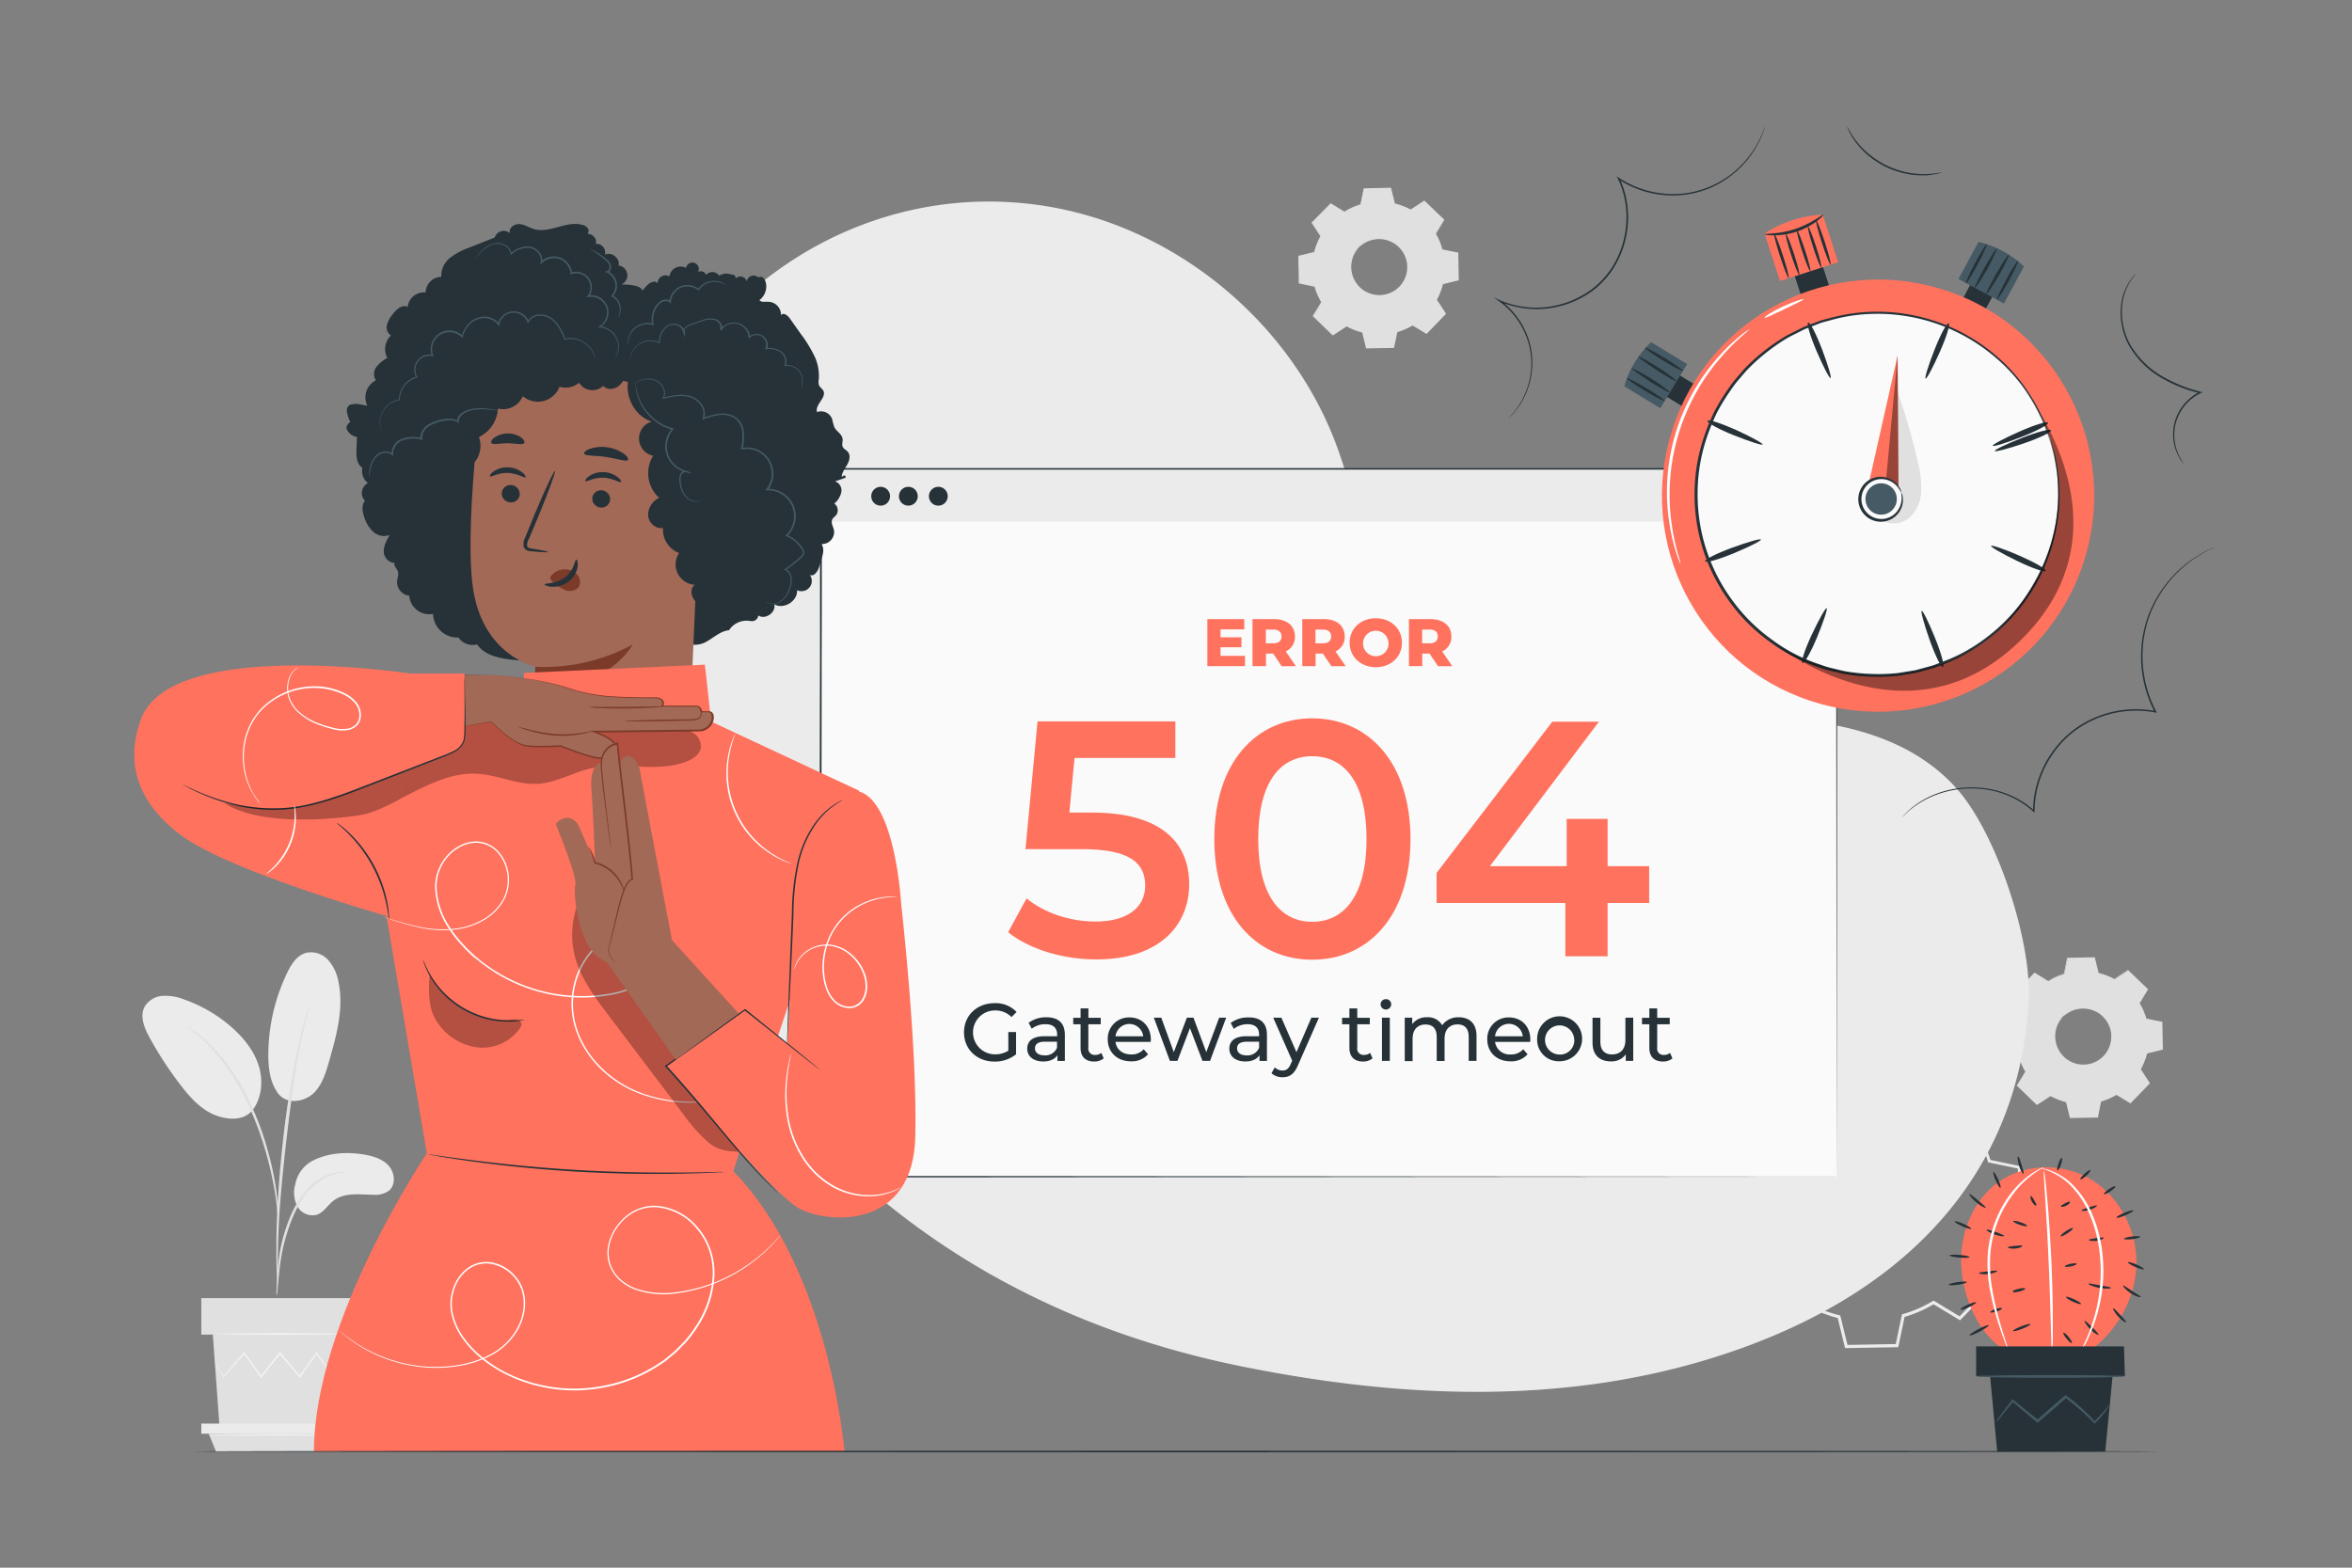 <svg xmlns="http://www.w3.org/2000/svg" viewBox="0 0 750 500"><rect x="0" y="0" width="750" height="500" fill="#808080" stroke="none"/><g id="background-complete"><path d="M349.62,107.08a34,34,0,0,1,8.25-3.59l1.7-8.17,13.81-.24,2,8.1a34.07,34.07,0,0,1,8.38,3.3l7-4.58,9.94,9.6-4.33,7.13a33.54,33.54,0,0,1,3.59,8.26l8.17,1.7.25,13.81-8.11,2a33.46,33.46,0,0,1-3.3,8.37l4.58,7-9.59,9.94-7.14-4.33a33.54,33.54,0,0,1-8.26,3.59l-1.7,8.17-13.8.24-2-8.1a33.92,33.92,0,0,1-8.38-3.3l-7,4.58-9.93-9.6,4.32-7.13a33.92,33.92,0,0,1-3.59-8.26l-8.17-1.7L326.06,130l8.11-2a33.82,33.82,0,0,1,3.29-8.37l-4.57-7,9.59-9.94,7.14,4.33ZM357,125.47a14.81,14.81,0,1,0,20.94-.36A14.82,14.82,0,0,0,357,125.47Z" style="fill:#f5f5f5"></path><path d="M357,125.47a11.15,11.15,0,0,1,2.75-2.42,14.78,14.78,0,0,1,9.67-2.28A15,15,0,0,1,376,123.1a15.24,15.24,0,0,1,5.31,6,15.1,15.1,0,0,1,1.43,8.72,15.1,15.1,0,0,1-12.5,12.95,14.33,14.33,0,0,1-4.57.08,14.64,14.64,0,0,1-4.2-1.2,15.31,15.31,0,0,1-6.17-5.1,15,15,0,0,1-2.56-6.49,14.8,14.8,0,0,1,1.94-9.74,11.34,11.34,0,0,1,2.33-2.84c.08.07-.9,1-2,3A14.79,14.79,0,0,0,353.3,138a14.5,14.5,0,0,0,8.46,11,14.53,14.53,0,0,0,8.31,1,14.35,14.35,0,0,0,11.82-12.25,14.5,14.5,0,0,0-1.31-8.26,14.51,14.51,0,0,0-11.25-8.07,14.84,14.84,0,0,0-9.42,2C357.92,124.55,357.05,125.55,357,125.47Z" style="fill:#f5f5f5"></path><path d="M349.62,107.08a3.22,3.22,0,0,1-.46-.24l-1.37-.79-5.38-3.18.17,0-9.54,10,0-.27,4.6,7,.08.13-.07.13a33.23,33.23,0,0,0-3.24,8.32l0,.16-.17,0-8.1,2,.23-.3c.09,4.34.18,9,.28,13.8l-.27-.32,8.17,1.69.21,0,.06.21a33.85,33.85,0,0,0,3.57,8.16l.11.19-.11.19c-1.34,2.21-2.82,4.65-4.32,7.14l-.06-.47,9.95,9.58-.5-.05c2.18-1.42,4.56-3,7-4.58l.2-.13.22.12a33.71,33.71,0,0,0,8.28,3.25l.24.06.06.24c.62,2.54,1.3,5.31,2,8.11l-.41-.32,13.81-.25-.41.34c.54-2.59,1.12-5.37,1.7-8.18l.05-.25.25-.07a33.52,33.52,0,0,0,8.14-3.54h0l.22-.13.22.13,7.14,4.32-.53.07,9.6-9.93,0,.52c-1.54-2.35-3.07-4.67-4.57-7l-.14-.21.12-.22a33.2,33.2,0,0,0,3.26-8.27l.06-.25.24,0,8.11-2-.31.39q-.12-7.07-.23-13.8l.31.37-8.16-1.71-.23-.05-.06-.22a34,34,0,0,0-3.54-8.17l-.11-.19.11-.19,4.34-7.13.05.44-9.91-9.61.4,0-7,4.55-.15.1-.16-.08a33.78,33.78,0,0,0-8.3-3.3l-.16,0,0-.16c-.71-3-1.36-5.61-2-8.11l.25.19-13.81.18.18-.15c-.7,3.26-1.28,5.93-1.75,8.16l0,.08-.08,0a35.13,35.13,0,0,0-6.31,2.43l-1.49.78a4.93,4.93,0,0,1-.49.25,3.28,3.28,0,0,1,.46-.31c.31-.2.79-.49,1.45-.84a32,32,0,0,1,6.3-2.57l-.09.1,1.65-8.18,0-.15h.15l13.81-.31h.2l.05.2,2,8.1-.2-.21a34.1,34.1,0,0,1,8.45,3.3h-.31l7-4.59.21-.14.19.18c3.15,3,6.45,6.21,10,9.57l.2.2-.15.24-4.31,7.14v-.38a34.19,34.19,0,0,1,3.64,8.35l-.29-.27,8.17,1.69.31.06v.31q.12,6.73.25,13.81v.32l-.32.08-8.1,2,.3-.3A34.37,34.37,0,0,1,397.3,153l0-.44,4.58,7,.18.28-.23.24L392.22,170l-.23.25-.29-.18-7.14-4.32H385a34.3,34.3,0,0,1-8.35,3.63l.3-.32c-.59,2.8-1.17,5.59-1.7,8.17l-.07.33h-.34l-13.81.24h-.33l-.08-.33-2-8.11.3.31a34.57,34.57,0,0,1-8.48-3.35h.42l-7,4.57-.27.17-.22-.22-9.93-9.61-.21-.21.15-.25,4.34-7.13V154a34.05,34.05,0,0,1-3.61-8.35l.26.24-8.17-1.71-.26-.06v-.26q-.12-7.28-.21-13.81v-.24l.24-.06,8.11-2-.2.21a33.87,33.87,0,0,1,3.34-8.43v.25c-1.63-2.52-3.16-4.87-4.54-7l-.1-.15.12-.12,9.65-9.88.08-.08.09.06,5.26,3.27,1.35.86A4.34,4.34,0,0,1,349.62,107.08Z" style="fill:#f5f5f5"></path><path d="M99.71,370.2c4.93-2.54,10.74-2.87,16.21-2,2.94.49,6,1.37,8,3.58s2.38,6.09.09,8a7.68,7.68,0,0,1-5.05,1.28c-4.29-.05-9-.8-12.46,1.77-2,1.47-3.25,3.92-5.59,4.64a5.52,5.52,0,0,1-6.07-2.7,9.46,9.46,0,0,1-.69-7A10.65,10.65,0,0,1,99.71,370.2Z" style="fill:#ebebeb"></path><path d="M88.42,348.4c3,4.31,8.87,2.88,11.59.25s3.86-6.43,4.91-10.07c2.38-8.3,4.79-17,3-25.45a14.15,14.15,0,0,0-3.25-6.92,7.39,7.39,0,0,0-7-2.33c-3,.78-4.79,3.67-6.11,6.42a60.69,60.69,0,0,0-6,26c0,4.2.48,8.6,2.85,12.06" style="fill:#ebebeb"></path><path d="M80.14,354.58c3.27-3.89,3.89-9.55,2.44-14.42s-4.75-9-8.54-12.38a46,46,0,0,0-15.29-9,16.29,16.29,0,0,0-6.88-1.16,7.21,7.21,0,0,0-5.77,3.49c-1.61,3.07-.06,6.79,1.6,9.83a117.14,117.14,0,0,0,10,15.29c3,3.88,6.46,7.71,11,9.46s9.36,1.55,11.79-1.63" style="fill:#ebebeb"></path><path d="M88.21,413.34a9,9,0,0,0,.28-1.95c.13-1.43.31-3.21.52-5.34a73,73,0,0,1,1.2-7.83A59.93,59.93,0,0,1,93.05,389a34.4,34.4,0,0,1,4.72-8.37,17.75,17.75,0,0,1,6-5,16.68,16.68,0,0,1,5-1.56,8.79,8.79,0,0,0,1.95-.29,10.1,10.1,0,0,0-2,0,15.29,15.29,0,0,0-5.24,1.37,17.54,17.54,0,0,0-6.29,5,33.37,33.37,0,0,0-4.9,8.53,56.27,56.27,0,0,0-2.82,9.4,65,65,0,0,0-1,7.93c-.17,2.26-.24,4.1-.27,5.37A9.42,9.42,0,0,0,88.21,413.34Z" style="fill:#e0e0e0"></path><path d="M88.58,409.24a3.49,3.49,0,0,0,0-.91v-2.6c0-2.25,0-5.51.11-9.54.2-8.05.89-16.71,2.23-28.93,1.27-11.49,3-24.85,4.77-33.55.38-2,.77-3.75,1.14-5.31s.64-2.91.93-4l.61-2.53a4.58,4.58,0,0,0,.16-.89,3.28,3.28,0,0,0-.32.85c-.2.65-.45,1.47-.75,2.48s-.68,2.42-1.07,4-.84,3.32-1.26,5.3a293.13,293.13,0,0,0-5,31.12c-1.34,12.25-1.94,23.39-2,31.46,0,4,0,7.31.14,9.56.07,1.05.12,1.91.16,2.59A4.1,4.1,0,0,0,88.58,409.24Z" style="fill:#e0e0e0"></path><path d="M88.63,387.74a16.59,16.59,0,0,0,0-2.71c-.1-1.75-.34-4.27-.83-7.35A97.09,97.09,0,0,0,85.4,367a88.09,88.09,0,0,0-4.48-12.67,67.55,67.55,0,0,0-13.14-20.47,34,34,0,0,0-3.1-2.87c-.47-.4-.89-.8-1.32-1.12l-1.2-.83a19.07,19.07,0,0,0-2.28-1.46c-.13.18,3.23,2.16,7.48,6.68a71.08,71.08,0,0,1,12.82,20.39,101.36,101.36,0,0,1,4.5,12.55c1.17,3.93,1.95,7.55,2.54,10.6s.89,5.55,1.08,7.27A18.63,18.63,0,0,0,88.63,387.74Z" style="fill:#e0e0e0"></path><polygon points="67.86 425.66 70.01 455.17 107.92 455.17 110.08 425.66 67.86 425.66" style="fill:#e0e0e0"></polygon><rect x="64.19" y="414.03" width="50.41" height="11.63" style="fill:#e0e0e0"></rect><polygon points="64.19 454.04 64.19 457.27 66.56 457.27 113.77 457.27 113.77 454.04 64.19 454.04" style="fill:#ebebeb"></polygon><polygon points="68.88 462.94 66.56 457.27 111.96 457.27 109.25 462.94 68.88 462.94" style="fill:#e0e0e0"></polygon><path d="M109.37,435.31a1.31,1.31,0,0,1-.17.27l-.57.75-2.21,2.82-.1.13-.09-.13-5.43-7.51h.31l-5.34,7.57-.16.24-.19-.23-6.34-7.54h.37l-.35.44-5.67,7.1-.19.24-.17-.25-5.34-7.56H78l-6.59,7.5-.11.14-.09-.15-2.06-3.47c-.22-.37-.39-.68-.53-.92a1.16,1.16,0,0,1-.16-.33,3,3,0,0,1,.22.29l.58.89c.53.83,1.25,2,2.17,3.4h-.21l6.48-7.6.16-.19.15.21L83.44,439h-.36l5.65-7.12.35-.43.18-.23.18.22,6.32,7.55-.35,0,5.39-7.53.16-.22.16.22,5.31,7.59h-.2l2.3-2.75.62-.71A1.52,1.52,0,0,1,109.37,435.31Z" style="fill:#f5f5f5"></path><path d="M110.61,425.47c0,.13-9.5.23-21.22.23s-21.22-.1-21.22-.23,9.5-.24,21.22-.24S110.61,425.34,110.61,425.47Z" style="fill:#f5f5f5"></path><path d="M112.52,457.59c0,.13-10.32.23-23.06.23s-23.06-.1-23.06-.23,10.33-.24,23.06-.24S112.52,457.46,112.52,457.59Z" style="fill:#f5f5f5"></path><path d="M588.73,429.5v0L586.4,420a39.58,39.58,0,0,1-9.8-3.85l-8.18,5.36h0l-11.65-11.25v0l5.05-8.35a40.19,40.19,0,0,1-4.19-9.65l-9.58-2v0l-.28-16.2h0l9.48-2.33a39.67,39.67,0,0,1,3.85-9.79l-5.36-8.18,0,0L567,342h0l8.35,5.06a39.42,39.42,0,0,1,9.65-4.19l2-9.58h0l16.19-.29v0l2.32,9.48a40,40,0,0,1,9.8,3.86l8.18-5.36h0l11.65,11.25v0l-5.06,8.34a39.73,39.73,0,0,1,4.2,9.66l9.58,2v0l.28,16.2h0l-9.48,2.33a39.91,39.91,0,0,1-3.85,9.79l5.36,8.18h0L625,420.51h0l-8.35-5.06a39.42,39.42,0,0,1-9.65,4.19l-2,9.58h0ZM576.6,416.08h0a40.07,40.07,0,0,0,9.81,3.86h0v0l2.33,9.48,16.13-.29,2-9.57h0a40,40,0,0,0,9.67-4.2h0l8.34,5.06,11.21-11.62-5.35-8.17h0a39.65,39.65,0,0,0,3.85-9.81h0l9.48-2.32-.28-16.14-9.57-2h0a38.88,38.88,0,0,0-4.2-9.67v0h0l5.06-8.34-11.61-11.21-8.17,5.36h0a39.08,39.08,0,0,0-9.8-3.86h0v0l-2.33-9.48-16.13.29-2,9.57h0a40,40,0,0,0-9.67,4.2h0L567,342.1l-11.2,11.61,5.35,8.18h0a39.65,39.65,0,0,0-3.85,9.81h0l-9.48,2.32.28,16.14,9.57,2h0a39.45,39.45,0,0,0,4.21,9.67h0v0l-5.06,8.34,11.61,11.21Zm19.89-17.95a17.38,17.38,0,0,1-.3-34.76h.32a17.38,17.38,0,0,1,.3,34.76Zm0-34.72h-.31a17.33,17.33,0,0,0,.29,34.66h.32a17.33,17.33,0,0,0-.3-34.66Z" style="fill:#e0e0e0"></path><path d="M584,368.69a13.17,13.17,0,0,1,3.24-2.84,17.22,17.22,0,0,1,11.32-2.67,17.49,17.49,0,0,1,7.69,2.73,17.77,17.77,0,0,1,6.23,7,17.7,17.7,0,0,1,1.67,10.22,17.69,17.69,0,0,1-14.65,15.17,16.25,16.25,0,0,1-5.34.09,16.57,16.57,0,0,1-4.93-1.4,17.7,17.7,0,0,1-7.22-6,17.54,17.54,0,0,1-.73-19,13.23,13.23,0,0,1,2.72-3.33c.1.08-1,1.14-2.38,3.52a17.29,17.29,0,0,0-1.92,11.11,16.94,16.94,0,0,0,3,7.23,17.14,17.14,0,0,0,6.93,5.61,15.86,15.86,0,0,0,4.67,1.3,15.66,15.66,0,0,0,5.06-.11A16.82,16.82,0,0,0,613.2,383a15.88,15.88,0,0,0-.07-5.06,15.51,15.51,0,0,0-1.47-4.62,16.92,16.92,0,0,0-13.17-9.45,17.24,17.24,0,0,0-11,2.3C585.12,367.6,584.1,368.78,584,368.69Z" style="fill:#ebebeb"></path><path d="M575.39,347.14a3.92,3.92,0,0,1-.54-.29l-1.6-.92-6.3-3.72.19,0L556,353.89l0-.32,5.4,8.16.09.14-.08.16a39.29,39.29,0,0,0-3.8,9.75l-.05.19-.19,0-9.49,2.35.27-.35q.15,7.65.32,16.18l-.31-.38,9.57,2,.25.05.07.24a39.31,39.31,0,0,0,4.17,9.56l.14.22-.14.23-5.05,8.36-.07-.55,11.65,11.23-.58-.06,8.17-5.36.24-.16.25.14a39.62,39.62,0,0,0,9.7,3.81l.28.06.07.29c.74,3,1.53,6.22,2.34,9.5l-.48-.38,16.17-.29-.47.4c.63-3,1.31-6.29,2-9.58l.06-.29.29-.08a39.47,39.47,0,0,0,9.54-4.15h0l.26-.15.26.15q4.2,2.56,8.36,5.07l-.62.08,11.24-11.63-.06.61-5.35-8.18-.16-.25.14-.26a38.8,38.8,0,0,0,3.82-9.69l.07-.28.28-.07,9.5-2.32-.36.47q-.13-8.29-.27-16.18l.37.44-9.57-2-.27,0-.07-.26a39.24,39.24,0,0,0-4.14-9.57l-.14-.23.14-.22,5.08-8.35.06.51-11.61-11.26.47,0-8.19,5.33-.18.12-.19-.1a39.36,39.36,0,0,0-9.72-3.86l-.19-.05,0-.19-2.29-9.5.29.22-16.18.21.21-.17-2,9.56,0,.09-.09,0a40.9,40.9,0,0,0-7.4,2.84l-1.74.91a4.14,4.14,0,0,1-.58.3,5,5,0,0,1,.54-.37c.37-.23.93-.57,1.7-1a38.47,38.47,0,0,1,7.39-3l-.11.12c.52-2.61,1.16-5.76,1.93-9.58l0-.18h.18l16.18-.36h.23l.06.23,2.36,9.49-.24-.24a40.24,40.24,0,0,1,9.91,3.86l-.37,0,8.16-5.38.26-.17.22.21L635.48,352l.24.23-.17.28-5.06,8.37v-.45a40,40,0,0,1,4.27,9.78l-.34-.32,9.58,2,.35.08v.36q.15,7.89.3,16.18v.38l-.37.09-9.5,2.33.36-.35a40,40,0,0,1-3.91,9.94v-.51q2.65,4,5.36,8.18l.21.33-.27.28-11.23,11.64-.28.29-.34-.21-8.36-5.06h.51a40.1,40.1,0,0,1-9.79,4.25l.35-.38c-.68,3.29-1.36,6.55-2,9.58l-.08.39h-.4l-16.18.28h-.39l-.09-.38c-.8-3.28-1.59-6.53-2.32-9.5l.35.35a40,40,0,0,1-9.93-3.92h.49l-8.18,5.35-.31.2-.27-.26-11.62-11.25-.26-.25.19-.3,5.08-8.35v.45a40,40,0,0,1-4.23-9.79l.31.29-9.57-2-.31-.06v-.32c-.08-5.67-.16-11.08-.24-16.17v-.29l.28-.06,9.5-2.31-.24.24a39.89,39.89,0,0,1,3.93-9.87v.3c-1.92-3-3.71-5.72-5.33-8.2l-.11-.17.14-.14L566.92,342l.09-.09.1.07,6.16,3.83,1.58,1A5,5,0,0,1,575.39,347.14Z" style="fill:#ebebeb"></path><path d="M653.17,312.93a20.56,20.56,0,0,1,5.1-2.22l1.05-5,8.53-.15,1.23,5a21.14,21.14,0,0,1,5.17,2l4.31-2.82,6.14,5.92L682,320.06a20.9,20.9,0,0,1,2.21,5.1l5,1,.15,8.53-5,1.23a21,21,0,0,1-2,5.17l2.82,4.31-5.92,6.14-4.41-2.67a20.9,20.9,0,0,1-5.1,2.21l-1,5.05-8.53.15-1.23-5a20.9,20.9,0,0,1-5.17-2l-4.31,2.82-6.14-5.92,2.67-4.41a20.9,20.9,0,0,1-2.21-5.1l-5.05-1.05-.15-8.53,5-1.23a21.29,21.29,0,0,1,2-5.17l-2.82-4.31,5.92-6.14,4.41,2.68Zm4.55,11.36a9.15,9.15,0,1,0,12.94-.23A9.16,9.16,0,0,0,657.72,324.29Z" style="fill:#e0e0e0"></path><path d="M657.72,324.29a6.9,6.9,0,0,1,1.7-1.5,9.13,9.13,0,0,1,6-1.41,9.27,9.27,0,0,1,7.34,5.14,8.8,8.8,0,0,1,.83,2.57,8.53,8.53,0,0,1,.05,2.81,9.35,9.35,0,0,1-7.72,8,8.62,8.62,0,0,1-2.82,0,8.75,8.75,0,0,1-2.6-.74,9.37,9.37,0,0,1-3.81-3.15,9.25,9.25,0,0,1-.38-10,6.89,6.89,0,0,1,1.44-1.75,21.09,21.09,0,0,0-1.26,1.85,9.11,9.11,0,0,0-1,5.86,8.9,8.9,0,0,0,1.57,3.81,9,9,0,0,0,3.65,3,8.89,8.89,0,0,0,5.13.63,8.83,8.83,0,0,0,7.3-7.56,8.24,8.24,0,0,0,0-2.67,8.39,8.39,0,0,0-.78-2.44,9.08,9.08,0,0,0-3.08-3.55,8.87,8.87,0,0,0-3.86-1.43,9.12,9.12,0,0,0-5.82,1.21A21.64,21.64,0,0,0,657.72,324.29Z" style="fill:#e0e0e0"></path><path d="M653.17,312.92a1.21,1.21,0,0,1-.28-.15l-.85-.48-3.32-2h.1l-5.89,6.17,0-.16,2.84,4.3.05.07,0,.09a20.54,20.54,0,0,0-2,5.14l0,.1-.1,0-5,1.24.15-.18c.05,2.68.11,5.53.17,8.53l-.17-.2,5.05,1,.13,0,0,.12a20.51,20.51,0,0,0,2.2,5.05l.07.11-.07.12-2.67,4.41,0-.29,6.15,5.92-.31,0,4.31-2.83.13-.08.13.07a21.1,21.1,0,0,0,5.11,2l.15,0,0,.15c.39,1.57.81,3.28,1.23,5l-.25-.2,8.53-.15-.25.21c.33-1.6.68-3.32,1-5.05l0-.15.15-.05a20.67,20.67,0,0,0,5-2.18h0l.13-.08.14.08,4.4,2.68-.32,0,5.93-6.14,0,.33c-1-1.46-1.9-2.89-2.83-4.32l-.08-.13.07-.13a20.85,20.85,0,0,0,2-5.11l0-.15.15,0,5-1.22-.19.24c-.05-2.91-.09-5.75-.14-8.52l.19.23-5-1.06-.14,0,0-.13a20.59,20.59,0,0,0-2.19-5.05l-.07-.12.07-.12,2.68-4.4,0,.27-6.13-5.94.25,0-4.31,2.81-.1.06-.1,0a20.82,20.82,0,0,0-5.12-2l-.11,0,0-.1c-.44-1.82-.84-3.46-1.21-5l.15.12-8.53.11.12-.1c-.44,2-.79,3.67-1.09,5.05v0h-.05a21.46,21.46,0,0,0-3.9,1.5l-.91.48-.31.15.28-.19c.2-.12.49-.3.9-.52a20.59,20.59,0,0,1,3.9-1.58l-.06.06,1-5.05v-.09h.1l8.53-.18H668l0,.12c.38,1.55.79,3.19,1.24,5l-.12-.13a21.11,21.11,0,0,1,5.22,2h-.19l4.3-2.84.14-.09.11.11,6.15,5.92.13.12-.09.15-2.67,4.41v-.24a21.35,21.35,0,0,1,2.25,5.16l-.18-.17,5.05,1.05.19,0v.2c.05,2.77.11,5.61.16,8.53v.2l-.19,0-5,1.23.19-.18a21.08,21.08,0,0,1-2.06,5.24V341q1.41,2.13,2.83,4.31l.11.17-.14.15-5.92,6.14-.15.15-.18-.11-4.4-2.67H675a21.36,21.36,0,0,1-5.16,2.24l.19-.2c-.36,1.73-.72,3.45-1,5.05l0,.2h-.21l-8.52.15H660l0-.2-1.22-5,.18.19a21.52,21.52,0,0,1-5.23-2.06H654l-4.32,2.82-.16.1-.14-.13-6.13-5.93-.13-.13.09-.16,2.68-4.4v.23a21.1,21.1,0,0,1-2.23-5.16l.16.15-5-1.06-.16,0v-.17c0-3-.09-5.84-.13-8.52V327l.15,0,5-1.21-.13.12a21.07,21.07,0,0,1,2.07-5.2v.15l-2.8-4.32-.06-.09.07-.07c2.43-2.49,4.44-4.54,6-6.11l0,0,.06,0,3.24,2,.84.53Z" style="fill:#e0e0e0"></path><path d="M428.73,67.51a21.33,21.33,0,0,1,5.1-2.22l1.05-5,8.53-.15,1.23,5a20.77,20.77,0,0,1,5.17,2l4.31-2.83,6.14,5.93-2.67,4.41a20.9,20.9,0,0,1,2.21,5.1l5.05,1,.15,8.53-5,1.22a21.2,21.2,0,0,1-2,5.18l2.82,4.31-5.92,6.13-4.41-2.67a20.56,20.56,0,0,1-5.1,2.22l-1.05,5-8.53.15-1.23-5a20.77,20.77,0,0,1-5.17-2l-4.31,2.83-6.14-5.93,2.67-4.4a21.07,21.07,0,0,1-2.21-5.1l-5.05-1-.15-8.53,5-1.23a21.2,21.2,0,0,1,2-5.18L418.4,71l5.92-6.13,4.41,2.67Zm4.55,11.36a9.15,9.15,0,1,0,12.93-.23A9.16,9.16,0,0,0,433.28,78.87Z" style="fill:#e0e0e0"></path><path d="M433.28,78.87a6.76,6.76,0,0,1,1.7-1.49A9.11,9.11,0,0,1,441,76,9.25,9.25,0,0,1,445,77.41a9.39,9.39,0,0,1,3.28,3.69,9.4,9.4,0,0,1,.88,5.39,9.35,9.35,0,0,1-7.72,8A9.4,9.4,0,0,1,436,93.8a9.45,9.45,0,0,1-3.81-3.15,9.26,9.26,0,0,1-.38-10,6.85,6.85,0,0,1,1.44-1.76A20.54,20.54,0,0,0,432,80.73a9.09,9.09,0,0,0-1,5.86,8.95,8.95,0,0,0,5.22,6.76,8.46,8.46,0,0,0,2.47.69,8.21,8.21,0,0,0,2.66-.06,8.86,8.86,0,0,0,7.3-7.56,8.76,8.76,0,0,0-.81-5.1,8.94,8.94,0,0,0-3.08-3.55,9.07,9.07,0,0,0-3.86-1.44,9.18,9.18,0,0,0-5.82,1.22C433.86,78.3,433.32,78.92,433.28,78.87Z" style="fill:#e0e0e0"></path><path d="M428.73,67.51a1.36,1.36,0,0,1-.29-.15l-.84-.49-3.32-2h.1l-5.89,6.17,0-.17,2.84,4.3,0,.08,0,.08a21.09,21.09,0,0,0-2,5.14l0,.1-.1,0-5,1.24.15-.19c.05,2.69.11,5.54.17,8.53l-.17-.2,5.05,1,.13,0,0,.13a20.61,20.61,0,0,0,2.2,5l.07.12-.07.11-2.67,4.41,0-.28,6.15,5.91-.31,0c1.35-.88,2.82-1.84,4.31-2.83l.13-.08.13.08a20.93,20.93,0,0,0,5.11,2l.15,0,0,.15c.38,1.57.81,3.28,1.23,5l-.25-.2,8.52-.15-.25.2c.34-1.59.69-3.31,1-5l0-.16.15,0a20.71,20.71,0,0,0,5-2.19h0l.14-.08.14.08L455,106l-.32,0,5.92-6.13,0,.32-2.82-4.31-.08-.13.07-.14a20.69,20.69,0,0,0,2-5.11l0-.15.15,0,5-1.23-.19.25c-.05-2.91-.1-5.76-.14-8.53l.19.23-5.05-1-.14,0,0-.14a20.59,20.59,0,0,0-2.19-5l-.07-.12.07-.11,2.68-4.4,0,.27L454,64.46l.25,0-4.32,2.82-.09.06-.1-.06a20.82,20.82,0,0,0-5.12-2l-.11,0,0-.11c-.44-1.82-.84-3.46-1.21-5l.15.12-8.53.11.11-.09c-.43,2-.78,3.66-1.08,5v0h0a23.07,23.07,0,0,0-3.9,1.5l-.91.48a1.53,1.53,0,0,1-.31.16,3,3,0,0,1,.28-.19c.2-.12.49-.3.9-.52a20.2,20.2,0,0,1,3.9-1.59l-.06.07c.27-1.38.61-3,1-5.06l0-.09h.1l8.53-.19h.12l0,.12c.38,1.55.79,3.18,1.24,5l-.12-.12a21.06,21.06,0,0,1,5.22,2h-.19l4.3-2.83.14-.09.11.11,6.15,5.91.12.12-.09.15-2.66,4.41v-.23A21.28,21.28,0,0,1,460,79.68l-.18-.16,5,1,.19,0v.19c.05,2.78.11,5.62.16,8.53v.2l-.19,0-5,1.23.19-.19a20.78,20.78,0,0,1-2.06,5.24v-.26L461,99.9l.11.17-.14.15-5.92,6.14-.15.15-.18-.11-4.41-2.67h.27a21.36,21.36,0,0,1-5.16,2.24l.19-.2c-.37,1.74-.72,3.46-1.06,5l0,.2h-.21l-8.52.14h-.21l-.05-.2-1.22-5,.18.19a21.54,21.54,0,0,1-5.23-2.07h.26l-4.32,2.82L425,107l-.14-.14c-2.13-2.06-4.21-4.06-6.13-5.93l-.14-.13.1-.16,2.68-4.4v.23a20.88,20.88,0,0,1-2.23-5.15l.16.15-5-1.06-.16,0v-.16c0-3-.09-5.84-.13-8.53v-.15l.14,0,5-1.22-.13.13a21,21,0,0,1,2.07-5.21v.16l-2.8-4.32-.06-.09.07-.08,6-6.1.05,0,.06,0,3.24,2,.84.53A3,3,0,0,1,428.73,67.51Z" style="fill:#e0e0e0"></path><path d="M499.62,407.11a14.57,14.57,0,0,1,3.56-1.55l.73-3.52,5.94-.1.86,3.49a14.66,14.66,0,0,1,3.61,1.42l3-2L521.6,409l-1.86,3.07a14.86,14.86,0,0,1,1.54,3.55l3.52.74.1,5.94-3.49.86a14.21,14.21,0,0,1-1.42,3.6l2,3-4.13,4.27-3.07-1.86a14.5,14.5,0,0,1-3.55,1.55l-.74,3.52-5.94.1-.85-3.49a14.66,14.66,0,0,1-3.61-1.42l-3,2-4.27-4.13,1.86-3.07a14.57,14.57,0,0,1-1.55-3.56l-3.51-.73-.11-5.94,3.49-.86a14.59,14.59,0,0,1,1.42-3.6l-2-3,4.13-4.28,3.07,1.87Zm3.17,7.92a6.38,6.38,0,1,0,9-.16A6.38,6.38,0,0,0,502.79,415Z" style="fill:#e0e0e0"></path><path d="M502.79,415a4.83,4.83,0,0,1,1.19-1,6.31,6.31,0,0,1,4.16-1,6.45,6.45,0,0,1,2.83,1,6.6,6.6,0,0,1,2.28,2.58,6.37,6.37,0,0,1,.62,3.75,6.51,6.51,0,0,1-5.38,5.58,5.93,5.93,0,0,1-2,0,6.17,6.17,0,0,1-1.81-.51,6.57,6.57,0,0,1-2.65-2.2,6.45,6.45,0,0,1-1.11-2.79,6.34,6.34,0,0,1,.84-4.19,4.56,4.56,0,0,1,1-1.22,14.87,14.87,0,0,0-.87,1.29,6.31,6.31,0,0,0,.39,6.74,6.21,6.21,0,0,0,2.54,2.06,6.23,6.23,0,0,0,3.58.44,6.18,6.18,0,0,0,5.09-5.27,5.79,5.79,0,0,0,0-1.86,6,6,0,0,0-.54-1.7,6.2,6.2,0,0,0-2.15-2.47,6.09,6.09,0,0,0-2.69-1,6.33,6.33,0,0,0-4.06.84C503.2,414.63,502.82,415.06,502.79,415Z" style="fill:#e0e0e0"></path><path d="M499.62,407.11l-.2-.11-.58-.34-2.32-1.37h.07l-4.1,4.31v-.12l2,3,0,0,0,.06a14.66,14.66,0,0,0-1.39,3.58l0,.07-.07,0-3.49.86.1-.12q.06,2.81.12,5.94l-.11-.14,3.52.73h.08l0,.09a14.92,14.92,0,0,0,1.53,3.52l.05.08-.05.08-1.85,3.07,0-.2,4.28,4.13-.21,0,3-2,.09-.06.09.05a14.92,14.92,0,0,0,3.57,1.4l.1,0,0,.11c.27,1.09.56,2.28.85,3.49l-.17-.14,5.94-.11-.17.15.73-3.52,0-.11.11,0a14.29,14.29,0,0,0,3.5-1.52h0l.09-.06.1.06,3.07,1.86-.23,0c1.4-1.45,2.78-2.87,4.13-4.28l0,.23-2-3-.06-.09.06-.09a14.48,14.48,0,0,0,1.4-3.57l0-.1.1,0,3.49-.85-.13.17q-.06-3-.1-5.94l.13.16-3.51-.73-.1,0,0-.09a14.19,14.19,0,0,0-1.52-3.52l-.05-.08.05-.08,1.87-3.07,0,.19L517.22,405l.18,0-3,2-.07,0-.07,0a14.09,14.09,0,0,0-3.57-1.41l-.07,0,0-.07c-.3-1.27-.58-2.42-.84-3.5l.11.09-5.95.08.08-.07c-.3,1.4-.55,2.55-.75,3.51v0h0a15.33,15.33,0,0,0-2.71,1l-.64.34-.22.11a.93.93,0,0,1,.2-.14c.14-.08.34-.21.63-.36a14.26,14.26,0,0,1,2.71-1.1l0,0c.19-1,.43-2.12.71-3.52V402h.07l5.94-.13h.09l0,.08c.27,1.08.55,2.22.87,3.49l-.09-.09a14.88,14.88,0,0,1,3.64,1.42h-.14l3-2,.1-.06.08.08,4.28,4.12.09.08-.06.11-1.86,3.07V412a14.48,14.48,0,0,1,1.57,3.59l-.13-.12,3.52.73.13,0v.13q0,2.91.11,5.95v.14l-.14,0-3.49.86.13-.13a14.2,14.2,0,0,1-1.43,3.65v-.19l2,3,.08.12-.1.1q-2,2.12-4.13,4.28l-.1.11-.12-.08-3.07-1.86h.18a14.65,14.65,0,0,1-3.59,1.56l.13-.14c-.26,1.21-.51,2.41-.74,3.52l0,.14h-.14l-6,.1h-.14l0-.14c-.3-1.2-.59-2.4-.86-3.49l.13.13A14.78,14.78,0,0,1,500,432.6h.18l-3,2-.12.08-.09-.1-4.28-4.13-.09-.09.07-.11,1.86-3.07v.16a15.06,15.06,0,0,1-1.55-3.59l.11.1-3.51-.74-.12,0v-.12c0-2.08-.06-4.07-.09-5.94v-.1l.1,0,3.49-.84-.08.08a14.56,14.56,0,0,1,1.44-3.63v.11c-.7-1.08-1.36-2.1-2-3l0-.06.06-.05,4.15-4.26,0,0,0,0,2.26,1.41.59.37Z" style="fill:#e0e0e0"></path><path d="M615,275.25a12.5,12.5,0,0,1,3-1.33l.63-3,5.1-.09.74,3a12.42,12.42,0,0,1,3.1,1.22l2.58-1.69,3.67,3.54-1.6,2.64a12.67,12.67,0,0,1,1.33,3.05l3,.63.09,5.11-3,.73a12.27,12.27,0,0,1-1.22,3.1l1.69,2.58-3.54,3.67L628,296.8a12.63,12.63,0,0,1-3,1.32l-.63,3-5.11.09-.73-3a12.66,12.66,0,0,1-3.1-1.22l-2.58,1.69-3.68-3.55,1.6-2.64a12.46,12.46,0,0,1-1.32-3l-3-.63-.09-5.1,3-.74a12.82,12.82,0,0,1,1.22-3.1l-1.69-2.58,3.55-3.67,2.64,1.6Zm2.72,6.8a5.48,5.48,0,1,0,7.74-.14A5.49,5.49,0,0,0,617.73,282.05Z" style="fill:#f5f5f5"></path><path d="M617.73,282.05a4,4,0,0,1,1-.89,5.44,5.44,0,0,1,3.57-.85,5.52,5.52,0,0,1,4.39,3.08,5.56,5.56,0,0,1,.53,3.22,5.68,5.68,0,0,1-1.52,3.16,5.62,5.62,0,0,1-3.1,1.63,5.34,5.34,0,0,1-1.69,0,5,5,0,0,1-1.55-.45,5.53,5.53,0,0,1-2.51-7.88,4,4,0,0,1,.86-1.05s-.33.36-.76,1.11a5.52,5.52,0,0,0-.6,3.51,5.26,5.26,0,0,0,.94,2.28,5.37,5.37,0,0,0,2.19,1.77,4.78,4.78,0,0,0,1.47.41,5.06,5.06,0,0,0,1.6,0,5.31,5.31,0,0,0,4.37-4.53,5,5,0,0,0,0-1.6,5.2,5.2,0,0,0-.47-1.46,5.31,5.31,0,0,0-1.84-2.12,5.42,5.42,0,0,0-2.31-.86,5.48,5.48,0,0,0-3.49.73C618.08,281.71,617.75,282.08,617.73,282.05Z" style="fill:#f5f5f5"></path><path d="M615,275.25l-.17-.09-.51-.29-2-1.18h.06l-3.52,3.7v-.1l1.7,2.57,0,0,0,.05a12.67,12.67,0,0,0-1.2,3.08v.06h-.06l-3,.74.09-.11c0,1.61.06,3.32.1,5.11l-.1-.12,3,.62.08,0,0,.07a12.23,12.23,0,0,0,1.32,3l0,.07,0,.07c-.49.82-1,1.72-1.6,2.64l0-.17,3.68,3.54h-.18l2.58-1.7.07-.05.08.05a12.43,12.43,0,0,0,3.06,1.2l.09,0,0,.09c.23.94.49,2,.74,3l-.15-.12,5.1-.09-.15.12c.2-.95.42-2,.63-3l0-.09.09,0a11.86,11.86,0,0,0,3-1.31h0l.08-.05.08.05,2.64,1.6-.2,0,3.55-3.68,0,.2-1.69-2.58,0-.08,0-.08a12.63,12.63,0,0,0,1.2-3.06l0-.09.09,0,3-.74-.11.15q0-2.61-.09-5.1l.12.13-3-.63-.09,0,0-.08a12,12,0,0,0-1.31-3l0-.07,0-.07,1.61-2.63,0,.16-3.67-3.56.15,0-2.58,1.68-.06,0-.06,0a12.2,12.2,0,0,0-3.07-1.22l-.06,0v-.06c-.27-1.09-.5-2.07-.73-3l.09.07-5.1.07.07-.05c-.26,1.2-.47,2.19-.65,3v0h0a12.92,12.92,0,0,0-2.33.9l-.55.29-.18.09.17-.12c.11-.07.29-.18.53-.31a12.16,12.16,0,0,1,2.34-.95l0,0c.17-.82.37-1.81.61-3v-.06h.06l5.1-.11h.08v.07c.23.93.48,1.91.75,3l-.08-.07a12.58,12.58,0,0,1,3.13,1.22h-.12l2.58-1.69.08-.06.07.07,3.68,3.54.07.07,0,.09-1.59,2.64v-.14a12.41,12.41,0,0,1,1.34,3.09l-.1-.1,3,.62.11,0v.11c0,1.66.07,3.36.1,5.11v.12l-.12,0-3,.74.11-.11a13.13,13.13,0,0,1-1.23,3.14v-.16l1.69,2.58.07.1-.09.09-3.54,3.67-.09.09-.11-.06-2.63-1.6h.16a12.64,12.64,0,0,1-3.09,1.34l.11-.12c-.22,1-.43,2.07-.63,3l0,.12h-.12l-5.11.09h-.12l0-.12-.73-3,.11.11a12.85,12.85,0,0,1-3.13-1.23h.15l-2.58,1.69-.1.06-.08-.08L609,295.26l-.08-.08.06-.09c.55-.92,1.1-1.82,1.6-2.64v.14a12.86,12.86,0,0,1-1.34-3.08l.1.09-3-.64-.1,0v-.1c0-1.79,0-3.49-.08-5.1v-.09l.09,0,3-.73-.08.08a12.86,12.86,0,0,1,1.24-3.12V280l-1.69-2.58,0-.06,0,0,3.57-3.65,0,0,0,0,2,1.21c.21.13.37.24.5.31Z" style="fill:#f5f5f5"></path></g><g id="background-simple"><path d="M213.32,125l2.68-4.35c22.56-36.71,63.34-58.84,106.34-56.15a112.85,112.85,0,0,1,16.46,2.23C377.9,75,411.92,104.18,426,141.57c8.29,22,10.61,47.3,26.34,64.76,20.49,22.71,55.26,23.43,85.83,22.49s65.36-.14,85.74,22.66c12.77,14.29,24,48.53,23,67.65-2.73,50.64-33.53,89.5-90.16,110.35C503,449.27,446.67,445.94,396.93,436c-69.67-13.87-125.74-49.75-165.56-108.58S181.46,188.49,213.32,125Z" style="fill:#ebebeb"></path></g><g id="Plant"><path d="M639.75,430.89c-9.13-5.29-14-17.6-14.38-27.67s3.83-20.59,12.1-26.36c8.7-6.09,21.09-6,30-.25s14.18,16.53,13.77,27.14-6.19,20.75-14.74,27" style="fill:#FF725E"></path><path d="M654.32,431.87a11.56,11.56,0,0,1-.17-2.31c0-1.64-.11-3.75-.18-6.28-.14-5.31-.35-12.63-.7-20.72s-.79-15.4-1.12-20.7c-.15-2.52-.28-4.63-.38-6.28a11.39,11.39,0,0,1,0-2.31,12.43,12.43,0,0,1,.36,2.29c.19,1.47.41,3.61.65,6.25.48,5.29,1,12.61,1.37,20.71s.47,15.44.45,20.75c0,2.66,0,4.81-.09,6.29A13.37,13.37,0,0,1,654.32,431.87Z" style="fill:#fff"></path><path d="M628.07,400.94c0,.23-1.47.31-3.25.16s-3.2-.46-3.18-.69,1.48-.31,3.25-.16S628.09,400.7,628.07,400.94Z" style="fill:#263238"></path><path d="M628.57,391.9c-.09.21-1.35-.13-2.8-.78s-2.55-1.34-2.46-1.56,1.35.14,2.81.78S628.67,391.68,628.57,391.9Z" style="fill:#263238"></path><path d="M633.22,385.19c-.12.19-1.53-.47-3-1.69s-2.38-2.47-2.21-2.63,1.33.8,2.76,2S633.35,385,633.22,385.19Z" style="fill:#263238"></path><path d="M637.9,378.86c-.21.09-.89-1-1.51-2.36s-.94-2.61-.73-2.71.9,1,1.51,2.36S638.12,378.76,637.9,378.86Z" style="fill:#263238"></path><path d="M645.24,374.37c-.21.09-.94-1-1.42-2.59s-.53-2.9-.3-2.94.65,1.19,1.12,2.69S645.46,374.27,645.24,374.37Z" style="fill:#263238"></path><path d="M657.49,369.3c.22.08.08,1-.31,2.15s-.88,1.94-1.11,1.86-.08-1,.31-2.15S657.26,369.22,657.49,369.3Z" style="fill:#263238"></path><path d="M666.57,373.2c.16.17-.42,1-1.3,1.79s-1.72,1.33-1.88,1.16.42-1,1.3-1.79S666.41,373,666.57,373.2Z" style="fill:#263238"></path><path d="M674.57,378.36c.13.2-.58.91-1.59,1.6s-1.93,1.07-2.07.88.58-.91,1.59-1.59S674.43,378.17,674.57,378.36Z" style="fill:#263238"></path><path d="M680.24,386.06c.1.22-1,.91-2.5,1.54s-2.74,1-2.83.74,1-.9,2.5-1.53S680.15,385.85,680.24,386.06Z" style="fill:#263238"></path><path d="M682.48,394.46c0,.24-1.11.57-2.54.75s-2.62.13-2.65-.11,1.11-.56,2.54-.74S682.45,394.23,682.48,394.46Z" style="fill:#263238"></path><path d="M683.64,404.8c-.09.22-1.3-.1-2.71-.71s-2.46-1.28-2.37-1.5,1.31.1,2.71.71S683.74,404.58,683.64,404.8Z" style="fill:#263238"></path><path d="M682.62,413.67c-.08.21-1.61-.15-3.21-1.21s-2.56-2.3-2.4-2.46,1.34.76,2.86,1.75S682.71,413.44,682.62,413.67Z" style="fill:#263238"></path><path d="M678,421.74c-.14.19-1.36-.53-2.53-1.8s-1.81-2.53-1.61-2.66,1.11.87,2.23,2.08S678.15,421.55,678,421.74Z" style="fill:#263238"></path><path d="M634.15,422.69c.11.21-1.18,1.09-2.87,2s-3.15,1.42-3.26,1.21,1.18-1.09,2.87-2S634,422.48,634.15,422.69Z" style="fill:#263238"></path><path d="M630.14,415.39c.1.21-.93.89-2.29,1.51s-2.56,1-2.66.73.94-.89,2.3-1.51S630.05,415.17,630.14,415.39Z" style="fill:#263238"></path><path d="M627.2,408.92c0,.23-1.23.61-2.83.83s-2.91.22-3,0,1.23-.61,2.83-.83S627.17,408.69,627.2,408.92Z" style="fill:#263238"></path><path d="M636.86,405.35c.07.22-1.17.8-2.82,1s-3-.09-3-.32,1.31-.35,2.87-.53S636.79,405.12,636.86,405.35Z" style="fill:#263238"></path><path d="M644.88,397.37c.07.22-.91.72-2.24.85s-2.39-.17-2.36-.4,1-.33,2.28-.46S644.81,397.14,644.88,397.37Z" style="fill:#263238"></path><path d="M646.41,391c-.07.23-1.14.06-2.37-.36s-2.18-1-2.1-1.18,1.14-.06,2.38.37S646.49,390.75,646.41,391Z" style="fill:#263238"></path><path d="M649.35,384.51c-.16.16-.89-.32-1.41-1.23s-.58-1.78-.35-1.84.62.61,1.09,1.41S649.53,384.34,649.35,384.51Z" style="fill:#263238"></path><path d="M645.81,411c.05.23-.87.65-2.06.94a7.28,7.28,0,0,1-1.73.25l-.17-.5c.31-.05.51,0,.55.05s-.09.25-.34.44l-.16-.5a7.91,7.91,0,0,1,1.65-.57C644.74,410.81,645.75,410.76,645.81,411Z" style="fill:#263238"></path><path d="M647.46,422.32c.09.22-1.09.89-2.62,1.49s-2.85.92-2.94.7,1.09-.89,2.62-1.49S647.38,422.1,647.46,422.32Z" style="fill:#263238"></path><path d="M638.4,417.29c.07.22-.71.69-1.75,1s-1.95.47-2,.24.71-.69,1.75-1.05S638.32,417.06,638.4,417.29Z" style="fill:#263238"></path><path d="M639.09,394.21c-.05.22-1.42.09-3-.47s-2.73-1.31-2.63-1.52,1.38.17,2.91.71S639.15,394,639.09,394.21Z" style="fill:#263238"></path><path d="M661,391.7c.13.2-.63.93-1.71,1.64s-2.06,1.13-2.19.93.64-.93,1.72-1.64S660.89,391.5,661,391.7Z" style="fill:#263238"></path><path d="M662.22,403.08c0,.24-.76.6-1.81.82s-1.93.2-2,0,.76-.59,1.8-.81S662.17,402.85,662.22,403.08Z" style="fill:#263238"></path><path d="M663.6,415.89c-.1.21-1.26-.12-2.59-.73s-2.34-1.3-2.24-1.51,1.26.11,2.6.73S663.7,415.67,663.6,415.89Z" style="fill:#263238"></path><path d="M660.67,428.35c-.18.15-.94-.47-1.69-1.38s-1.2-1.77-1-1.92.94.47,1.68,1.38S660.85,428.2,660.67,428.35Z" style="fill:#263238"></path><path d="M660.07,383.32c.14.18-.35.81-1.21,1.23s-1.65.46-1.71.23.56-.6,1.33-1S659.92,383.13,660.07,383.32Z" style="fill:#263238"></path><path d="M670.82,394.8c.08.22-.92.76-2.28.95s-2.47-.06-2.45-.29,1.07-.38,2.33-.56S670.74,394.57,670.82,394.8Z" style="fill:#263238"></path><path d="M668.68,384.49c.1.21-.89.91-2.29,1.36s-2.62.45-2.65.22,1.06-.61,2.39-1S668.57,384.27,668.68,384.49Z" style="fill:#263238"></path><path d="M673.16,410.77c0,.23-1.69.38-3.72,0s-3.57-1.1-3.49-1.31,1.67.12,3.64.47S673.17,410.52,673.16,410.77Z" style="fill:#263238"></path><path d="M669.17,425.74c-.14.18-1.39-.55-2.63-1.8s-2-2.49-1.78-2.63,1.19.83,2.39,2S669.32,425.55,669.17,425.74Z" style="fill:#263238"></path><path d="M651.61,372.3c.13.19-3.41,1.62-7.5,5.93a36.62,36.62,0,0,0-9.34,20.64,46.39,46.39,0,0,0,.57,12.65,96.78,96.78,0,0,0,2.36,10.15c.83,2.86,1.58,5.15,2.08,6.73a18.06,18.06,0,0,1,.73,2.49,13.53,13.53,0,0,1-1-2.37c-.6-1.56-1.45-3.83-2.34-6.68a84.82,84.82,0,0,1-2.57-10.18,45.55,45.55,0,0,1-.64-12.89c1.06-9.19,5.47-16.77,9.76-21a26.67,26.67,0,0,1,5.59-4.37,16.34,16.34,0,0,1,1.71-.89A2.29,2.29,0,0,1,651.61,372.3Z" style="fill:#fff"></path><path d="M663.27,431.44c-.19-.09,1.92-3.33,3.84-9.18a52,52,0,0,0,2.3-23.62,44.09,44.09,0,0,0-3.64-12.59,29.55,29.55,0,0,0-6.21-8.65,22.56,22.56,0,0,0-6.08-3.85c-1.59-.66-2.53-.81-2.52-.88a1.86,1.86,0,0,1,.7.05,12.57,12.57,0,0,1,1.94.52,21.12,21.12,0,0,1,6.36,3.7,29.39,29.39,0,0,1,6.52,8.77,43.8,43.8,0,0,1,3.78,12.81,50.38,50.38,0,0,1-2.57,23.94c-.49,1.47-1.11,2.74-1.57,3.88s-1,2.06-1.43,2.82A16.37,16.37,0,0,1,663.27,431.44Z" style="fill:#fff"></path><polygon points="630.14 429.42 677.29 429.42 677.58 438.86 630.14 438.86 630.14 429.42" style="fill:#263238"></polygon><polygon points="634.15 434.14 636.86 462.94 671.32 462.94 674.09 434.45 634.15 434.14" style="fill:#263238"></polygon><path d="M677.58,439c0,.24-10.62.43-23.71.43s-23.72-.19-23.72-.43,10.62-.43,23.72-.43S677.58,438.73,677.58,439Z" style="fill:#455a64"></path><path d="M672.79,447.74a7.69,7.69,0,0,1-1,1.8,25.78,25.78,0,0,1-3.66,4.32l-.22.21-.21-.23a67.57,67.57,0,0,0-9.24-8.08l.52,0-4.1,3.6L650,453.55l-.27.23-.26-.23-7.88-6.62.46,0-4.07,5a11.11,11.11,0,0,1-1.6,1.75,11.42,11.42,0,0,1,1.32-2l3.85-5.14.19-.26.26.21,8,6.47h-.53l4.82-4.23,4.11-3.59.25-.22.27.2a60.32,60.32,0,0,1,9.2,8.35l-.43,0A48.74,48.74,0,0,0,672.79,447.74Z" style="fill:#455a64"></path></g><g id="error-504"><path d="M585.68,375.24l-320.75-.33a3.13,3.13,0,0,1-3.13-3.14V152.7a3.13,3.13,0,0,1,3.13-3.13H582.55a3.13,3.13,0,0,1,3.13,3.13Z" style="fill:#ebebeb"></path><polygon points="585.68 375.24 261.58 375.24 262.14 166.41 585.68 166.41 585.68 375.24" style="fill:#fafafa"></polygon><path d="M379.2,282c0,13.15-9.51,24-29.61,24-10.59,0-21.28-3.2-28.12-8.66l5.88-10.8c5.45,4.49,13.58,7.38,22,7.38,9.95,0,15.83-4.38,15.83-11.44s-4.6-11.65-20.1-11.65H327l3.85-40.74h43.94v11.65H342.64L341,259.16h7.17C370.33,259.16,379.2,268.78,379.2,282Z" style="fill:#FF725E"></path><path d="M387.22,267.6c0-24.59,13.47-38.49,31.22-38.49s31.33,13.9,31.33,38.49-13.48,38.49-31.33,38.49S387.22,292.19,387.22,267.6Zm48.54,0c0-18.07-7.06-26.41-17.32-26.41s-17.22,8.34-17.22,26.41S408.28,294,418.44,294,435.76,285.67,435.76,267.6Z" style="fill:#FF725E"></path><path d="M525.89,288H512.63v17H499.16V288H458.1V278.4L495,230.18h14.86L475.1,276.26h24.48V261.19h13.05v15.07h13.26Z" style="fill:#FF725E"></path><path d="M321.53,329.16H324v7.1a10.75,10.75,0,0,1-6.9,2.32c-5.59,0-9.7-3.93-9.7-9.31s4.11-9.32,9.76-9.32a9.14,9.14,0,0,1,7,2.81l-1.61,1.62a7.22,7.22,0,0,0-5.28-2.11,7,7,0,1,0,0,14,7.64,7.64,0,0,0,4.27-1.17Z" style="fill:#263238"></path><path d="M339.56,330.05v8.32h-2.37v-1.82c-.83,1.25-2.37,2-4.53,2-3.12,0-5.1-1.67-5.1-4.06,0-2.21,1.43-4,5.54-4h4v-.5c0-2.1-1.22-3.33-3.7-3.33A7,7,0,0,0,329,328.1l-1-1.88a9.22,9.22,0,0,1,5.7-1.77C337.42,324.45,339.56,326.27,339.56,330.05Zm-2.5,4.11v-1.93h-3.85c-2.47,0-3.18,1-3.18,2.14,0,1.37,1.15,2.23,3.05,2.23A4,4,0,0,0,337.06,334.16Z" style="fill:#263238"></path><path d="M351.94,337.57a4.73,4.73,0,0,1-3,1c-2.79,0-4.37-1.54-4.37-4.32v-7.57h-2.34v-2.06h2.34v-3h2.5v3H351v2.06h-3.95v7.47a2,2,0,0,0,2.15,2.31,3.16,3.16,0,0,0,2-.65Z" style="fill:#263238"></path><path d="M366.89,332.31H355.71c.31,2.42,2.26,4,5,4a5.14,5.14,0,0,0,4-1.66l1.38,1.61a6.92,6.92,0,0,1-5.44,2.24c-4.45,0-7.41-2.94-7.41-7a6.75,6.75,0,0,1,6.92-7c4,0,6.82,2.87,6.82,7.11A6.86,6.86,0,0,1,366.89,332.31Zm-11.18-1.79h8.84a4.45,4.45,0,0,0-8.84,0Z" style="fill:#263238"></path><path d="M391,324.58l-5.15,13.79h-2.4l-4-10.46-4,10.46h-2.39l-5.13-13.79h2.37l4,11,4.17-11h2.1l4.09,11,4.11-11Z" style="fill:#263238"></path><path d="M404,330.05v8.32h-2.37v-1.82c-.83,1.25-2.36,2-4.52,2-3.13,0-5.1-1.67-5.1-4.06,0-2.21,1.43-4,5.54-4h3.95v-.5c0-2.1-1.22-3.33-3.69-3.33a7,7,0,0,0-4.37,1.49l-1-1.88a9.2,9.2,0,0,1,5.7-1.77C401.88,324.45,404,326.27,404,330.05Zm-2.5,4.11v-1.93h-3.85c-2.47,0-3.17,1-3.17,2.14,0,1.37,1.14,2.23,3,2.23A4,4,0,0,0,401.51,334.16Z" style="fill:#263238"></path><path d="M420.58,324.58l-6.69,15.17c-1.22,2.92-2.81,3.83-4.91,3.83a5.19,5.19,0,0,1-3.54-1.28l1.06-1.87a3.55,3.55,0,0,0,2.48,1c1.19,0,1.95-.54,2.62-2.13l.45-1L406,324.58h2.6l4.81,11,4.76-11Z" style="fill:#263238"></path><path d="M437.67,337.57a4.73,4.73,0,0,1-3,1c-2.78,0-4.37-1.54-4.37-4.32v-7.57h-2.34v-2.06h2.34v-3h2.5v3h4v2.06h-4v7.47a2,2,0,0,0,2.16,2.31,3.14,3.14,0,0,0,1.95-.65Z" style="fill:#263238"></path><path d="M440.24,320.32a1.65,1.65,0,0,1,1.69-1.64,1.61,1.61,0,0,1,1.69,1.58,1.69,1.69,0,0,1-3.38.06Zm.44,4.26h2.5v13.79h-2.5Z" style="fill:#263238"></path><path d="M470.83,330.44v7.93h-2.49v-7.65c0-2.7-1.3-4-3.57-4-2.49,0-4.13,1.59-4.13,4.58v7.1h-2.5v-7.65c0-2.7-1.3-4-3.57-4-2.49,0-4.13,1.59-4.13,4.58v7.1h-2.5V324.58h2.39v2.06a5.58,5.58,0,0,1,4.76-2.19,5.12,5.12,0,0,1,4.79,2.55,6.22,6.22,0,0,1,5.31-2.55C468.55,324.45,470.83,326.38,470.83,330.44Z" style="fill:#263238"></path><path d="M487.92,332.31H476.73a4.68,4.68,0,0,0,5,4,5.15,5.15,0,0,0,4-1.66l1.38,1.61a6.92,6.92,0,0,1-5.44,2.24c-4.45,0-7.41-2.94-7.41-7a6.75,6.75,0,0,1,6.92-7c4,0,6.81,2.87,6.81,7.11A6.74,6.74,0,0,1,487.92,332.31Zm-11.19-1.79h8.85a4.45,4.45,0,0,0-8.85,0Z" style="fill:#263238"></path><path d="M490.16,331.48a7.17,7.17,0,1,1,7.18,7A6.86,6.86,0,0,1,490.16,331.48Zm11.81,0a4.65,4.65,0,1,0-4.63,4.86A4.53,4.53,0,0,0,502,331.48Z" style="fill:#263238"></path><path d="M520.8,324.58v13.79h-2.37v-2.08a5.6,5.6,0,0,1-4.68,2.24c-3.57,0-5.93-1.95-5.93-6v-7.94h2.5v7.65c0,2.71,1.35,4.06,3.71,4.06,2.61,0,4.27-1.61,4.27-4.58v-7.13Z" style="fill:#263238"></path><path d="M533.31,337.57a4.71,4.71,0,0,1-3,1c-2.78,0-4.37-1.54-4.37-4.32v-7.57h-2.34v-2.06h2.34v-3h2.5v3h4v2.06h-4v7.47a2,2,0,0,0,2.16,2.31,3.12,3.12,0,0,0,1.95-.65Z" style="fill:#263238"></path><path d="M397,209.17v3.28H385v-15h11.77v3.28h-7.57v2.53h6.67v3.18h-6.67v2.74Z" style="fill:#FF725E"></path><path d="M406,208.46h-2.31v4H399.4v-15h6.86c4.1,0,6.67,2.13,6.67,5.56a5,5,0,0,1-2.94,4.74l3.24,4.71h-4.55Zm0-7.67h-2.35v4.39H406c1.76,0,2.64-.81,2.64-2.18S407.76,200.79,406,200.79Z" style="fill:#FF725E"></path><path d="M421.83,208.46h-2.32v4h-4.24v-15h6.86c4.1,0,6.67,2.13,6.67,5.56a5,5,0,0,1-2.94,4.74l3.24,4.71h-4.55Zm0-7.67h-2.36v4.39h2.36c1.76,0,2.64-.81,2.64-2.18S423.63,200.79,421.87,200.79Z" style="fill:#FF725E"></path><path d="M430.37,205c0-4.5,3.53-7.81,8.34-7.81s8.34,3.31,8.34,7.81-3.54,7.8-8.34,7.8S430.37,209.45,430.37,205Zm12.39,0a4.06,4.06,0,1,0-4.05,4.29A4,4,0,0,0,442.76,205Z" style="fill:#FF725E"></path><path d="M455.84,208.46h-2.31v4h-4.25v-15h6.86c4.1,0,6.67,2.13,6.67,5.56a5,5,0,0,1-2.94,4.74l3.24,4.71h-4.55Zm0-7.67h-2.35v4.39h2.35c1.76,0,2.64-.81,2.64-2.18S457.64,200.79,455.88,200.79Z" style="fill:#FF725E"></path><path d="M585.68,375.24c0-1.73-.08-88.49-.21-225.67l.21.21-149.84,0H268.05c-1.85.11-4-.45-5.18,1a3,3,0,0,0-.76,1.53,15.47,15.47,0,0,0-.06,1.83V158c0,2.51,0,5,0,7.5q0,7.49,0,14.91,0,14.85-.05,29.5,0,29.26-.09,57.52c-.06,37.64-.12,73.76-.18,107.86l-.24-.24,324.23.24-324.23.24h-.24v-.24c.05-34.1.1-70.22.15-107.86q0-28.23.09-57.52,0-14.64,0-29.5c0-5,0-9.93,0-14.91,0-2.5,0-5,0-7.5V154.2a14.17,14.17,0,0,1,.07-1.93,3.54,3.54,0,0,1,.89-1.78,3.62,3.62,0,0,1,2.72-1.18H435.84l149.84,0h.21v.21C585.77,286.75,585.69,373.52,585.68,375.24Z" style="fill:#263238"></path><path d="M302.21,158.27a3,3,0,1,1-3-3A3,3,0,0,1,302.21,158.27Z" style="fill:#263238"></path><path d="M283.82,158.27a3,3,0,1,1-3-3A3,3,0,0,1,283.82,158.27Z" style="fill:#263238"></path><path d="M292.65,158.27a3,3,0,1,1-3-3A3,3,0,0,1,292.65,158.27Z" style="fill:#263238"></path></g><g id="Character"><path d="M207.51,102.63c1.82-.62-2.37-8-2.67-9.87s-4.71-2-6.64-2.06a3.15,3.15,0,0,0-.95-6c.6-2.26-2.26-4.56-4.33-3.47a2.82,2.82,0,0,0-3-3.46c.81-1.87-1.86-4-3.53-2.87.84.22,1.53-.88,1.25-1.69a2.76,2.76,0,0,0-2-1.5c-5-1.4-10.34,2.8-15.34,1.36-1.59-.46-3-1.48-4.68-1.6s-3.58,1.38-3,2.91a3,3,0,0,0-4.85,1.36l-8.06,3.2a21.61,21.61,0,0,0-6.15,3.26,7.33,7.33,0,0,0-2.84,6.09,5.12,5.12,0,0,0-5,5A5.17,5.17,0,0,0,130,97.94c-1.67-1-3.63.73-4.79,2.31a9.12,9.12,0,0,0-1.82,3.38,3.1,3.1,0,0,0,1.28,3.37,6,6,0,0,0-1.16,7.17,10.85,10.85,0,0,0-3.49,2.88,3.69,3.69,0,0,0-.15,4.26,6.06,6.06,0,0,0-2.74,8.08c-2.72-.39-2.83-.88-5.52-.3a2.13,2.13,0,0,0-1,2.12,12,12,0,0,0,1.08,3.38s-1.68,1.13-1.08,2.39a4.32,4.32,0,0,0,3.22,2.38l-.15,3.89c-.09,2.18,0,4.78,1.87,5.94a4.83,4.83,0,0,0,1.78,4.87,3.59,3.59,0,0,0-.94,5.68c-1.16,1.31-.85,3.34-.3,5a10.75,10.75,0,0,0,2.89,4.83,5.11,5.11,0,0,0,5.3,1.05c-1.07,1.82-2.17,3.83-1.84,5.91s2.9,3.83,4.59,2.57c-.52-.56-1.43.37-1.25,1.11s.84,1.28,1.09,2c.36,1-.14,2.1-.25,3.16A4.41,4.41,0,0,0,130.5,190a6.39,6.39,0,0,0,7.59,5.79,7.75,7.75,0,0,0,8.09,7.54,5.49,5.49,0,0,0,5.95,2.19c2.57,3.74,7.66,4.54,12.17,5,3.31.34,7.52.19,8.82-2.86,4.27.92,8.61-3.87,7.28-8" style="fill:#263238"></path><path d="M202.82,104.74a13.64,13.64,0,0,1,3.8-14c.88-.78,2.46-1.36,3.07-.35a2.53,2.53,0,0,1,3.77-2.24,3.63,3.63,0,0,1,5.31-2.7,2.05,2.05,0,1,1,3.83,1.31,1.78,1.78,0,0,1,2.56.92,2.63,2.63,0,0,1,4.17.26,4.22,4.22,0,0,1,3.9-.35,1.11,1.11,0,0,1,1.35,1.24,2.12,2.12,0,0,1,3.55.9,2.19,2.19,0,0,1,3.66-1.25c2.66-1.45,4.57,5.75-1.25,8.2L241.65,95c1,2,2.24.86,4.4,1.41a4.17,4.17,0,0,1,3,4.13c.66-1,2.11,0,2.79,1l3.54,5a41.65,41.65,0,0,1,4.38,7.15,14.64,14.64,0,0,1,1.33,7.36,3.73,3.73,0,0,0,.06,1.79c.29.69,1,1.09,1.39,1.76,1.14,2.21-2.78,4.48-2,6.82a3.8,3.8,0,0,1,4.8,2.17,24.45,24.45,0,0,0,.66,2.55c.67,1.45,2.52,2.28,2.69,3.87.09.81-.3,1.68,0,2.43s1.16,1.06,1.67,1.66c.92,1.08.53,2.75-.15,4s-1.65,2.42-1.78,3.83c0,.38.68-.48,1-.28s.2,1.1,0,.79l-3.15,1.08a3.06,3.06,0,0,1,2,3.45,6.7,6.7,0,0,1-2.24,3.65,2.6,2.6,0,0,1,.61,3.65c-.39.49-1,.83-1.25,1.39-.52,1.08.29,2.29.54,3.46a3.85,3.85,0,0,1-4.08,4.39c1.05,1.2.65,3,.18,4.55-.26.88-.53,1.76-.79,2.63-.45,1.48-1.63,3.33-3,2.69a3.27,3.27,0,0,1-4.08,4.85c.23,3.49-4.25,6.26-7.26,4.5.63,2.59-2.89,5.05-5.11,3.57a2,2,0,0,1-1.67,1.79,5.61,5.61,0,0,1-1.35-.09,6.66,6.66,0,0,0-6.31,3c-2.77.27-4.92,2.42-7.37,3.75s-6.23,1.37-7.27-1.21c-.14,1.35-2.19,1.18-3.36.51a22.22,22.22,0,0,1-6.85-6.13" style="fill:#263238"></path><path d="M224.26,134.49l.37-7.24-43.26-9.63c-13.37-1.84-28.3,11.16-29.56,24.6-1.41,14.93-2.54,33.22-1.11,44.43,2.86,22.56,20,25.95,20,25.95l-.6,22.29,49.62,2.16Z" style="fill:#a36957"></path><path d="M160,157.22a2.87,2.87,0,0,0,2.68,3,2.74,2.74,0,0,0,3.05-2.5,2.87,2.87,0,0,0-2.68-3A2.75,2.75,0,0,0,160,157.22Z" style="fill:#263238"></path><path d="M156.26,151.9c.34.39,2.57-1.16,5.67-1.05s5.32,1.72,5.67,1.35c.17-.16-.18-.85-1.14-1.6a7.92,7.92,0,0,0-4.53-1.55,7.58,7.58,0,0,0-4.53,1.31C156.43,151.06,156.09,151.73,156.26,151.9Z" style="fill:#263238"></path><path d="M188.86,158.88a2.88,2.88,0,0,0,2.69,3,2.75,2.75,0,0,0,3-2.5,2.87,2.87,0,0,0-2.68-3A2.76,2.76,0,0,0,188.86,158.88Z" style="fill:#263238"></path><path d="M186.69,153.43c.34.38,2.58-1.16,5.67-1.06s5.32,1.72,5.67,1.35c.17-.16-.17-.85-1.14-1.6a7.86,7.86,0,0,0-4.52-1.55,7.56,7.56,0,0,0-4.53,1.31C186.86,152.58,186.52,153.25,186.69,153.43Z" style="fill:#263238"></path><path d="M174.73,176.05c0-.18-1.89-.57-5-1.06-.79-.11-1.53-.29-1.65-.84a4,4,0,0,1,.6-2.32q1.2-2.85,2.53-6c3.51-8.48,6.08-15.46,5.74-15.6s-3.47,6.62-7,15.1c-.85,2.09-1.66,4.08-2.43,6a4.54,4.54,0,0,0-.51,3.09,2,2,0,0,0,1.27,1.2,5,5,0,0,0,1.33.22C172.77,176.15,174.71,176.22,174.73,176.05Z" style="fill:#263238"></path><path d="M170.69,212.66a59.42,59.42,0,0,0,31.07-7.11S193.7,221,170.53,218.26Z" style="fill:#7c3b29"></path><path d="M175.81,183.55a5.6,5.6,0,0,1,5.07-1.91,5.06,5.06,0,0,1,3.46,2,3.24,3.24,0,0,1,.13,3.7,3.74,3.74,0,0,1-4.09.9,11.56,11.56,0,0,1-3.89-2.48,3.65,3.65,0,0,1-.86-.94,1.06,1.06,0,0,1,.05-1.16" style="fill:#7c3b29"></path><path d="M183.78,178.47c-.5,0-.61,3.32-3.56,5.62s-6.52,1.82-6.56,2.28c-.06.21.77.68,2.28.77a8.35,8.35,0,0,0,5.48-1.72,7.31,7.31,0,0,0,2.77-4.71C184.36,179.31,184,178.46,183.78,178.47Z" style="fill:#263238"></path><path d="M186.26,144.66c.28.85,3.39.54,7,1.09s6.53,1.64,7,.9c.23-.36-.26-1.17-1.42-2a12.35,12.35,0,0,0-10.69-1.52C186.84,143.61,186.14,144.25,186.26,144.66Z" style="fill:#263238"></path><path d="M156.68,141.28c.52.72,2.68.06,5.25.1s4.72.62,5.24-.1c.23-.35-.09-1.06-1-1.76a7.61,7.61,0,0,0-8.45,0C156.77,140.22,156.45,140.93,156.68,141.28Z" style="fill:#263238"></path><path d="M200.27,118.4a11.15,11.15,0,0,1-2.92,4.68c-1.46,1.16-3.83,1.39-5,0a5,5,0,0,1-7.69-1,6.83,6.83,0,0,1-8.25.32l-6.77,1c-2.45.38-5.48.52-6.85-1.55-.31-.48-.53-1.07-1-1.34a3.08,3.08,0,0,0-1.71-.09,5.76,5.76,0,0,1-4.87-2.66,17,17,0,0,1-2.18-5.35c-.8-2.87-1.35-6.53,1.05-8.29a7.49,7.49,0,0,1,3.29-1.08c2.35-.37,4.79-.74,7.08-.1,2.82.79,5,3,6.65,5.46a3.14,3.14,0,0,1,2.16-3.75,6.16,6.16,0,0,1,4.65.7,12.37,12.37,0,0,1,5,4.77,10.12,10.12,0,0,1,8.7,6.08,7.34,7.34,0,0,1,5.81-.68,2.58,2.58,0,0,1,1.67,1.19,1.17,1.17,0,0,1-.7,1.67" style="fill:#263238"></path><path d="M178.56,118.43a7.42,7.42,0,0,1-11.85,7.94,6.83,6.83,0,0,1-7.93,3.94,10.75,10.75,0,0,1-6.05,9.08,8.38,8.38,0,0,1-.21,6.13,5.17,5.17,0,0,1-2.71,2.84,5.85,5.85,0,0,1-4.6-.61,8.2,8.2,0,0,1-4.43-4.85c-.6-2.18.36-4.85,2.46-5.67a17.93,17.93,0,0,1-4.09-6.68,5.75,5.75,0,0,1-.1-4.4c.68-1.34,2.67-2.05,3.75-1a6.61,6.61,0,0,1,7.58-9.19,5.48,5.48,0,0,1,9.32-3.49" style="fill:#263238"></path><path d="M201.36,118.45c-3.2,5.76.16,14.07,6.46,16a5.63,5.63,0,0,0,.45,10.92,10.54,10.54,0,0,0,1.91,13.39,6.19,6.19,0,0,0-3.52,5.62c.15,2.33,2.46,4.46,4.75,4a8,8,0,0,0,5.15,8,6.49,6.49,0,0,0,5,10.13c-1.59,1.09-1.26,3.69.07,5.09,2.51,2.64,7.27,2,9.67-.75S234,184,233,180.51c1.66.75,3.7-.53,4.32-2.24a7.56,7.56,0,0,0-.52-5.31,28.86,28.86,0,0,1-2-5.09,2.56,2.56,0,0,1,.08-1.62c.36-.76,1.25-1.08,2-1.5,2.77-1.58,3.66-5.26,3.21-8.41s-1.93-6.07-2.8-9.14a3,3,0,0,1-.08-2c.3-.73,1.09-1.12,1.75-1.57a7,7,0,0,0-1.28-12.22c1.85-.94,2-3.64,1.05-5.46s-2.75-3-4.26-4.47c-2.83-2.68-4.93-6.3-8.47-8a9.59,9.59,0,0,0-10.77,2.07c-2.37-1.35-5-2.57-7.71-2.36s-5.46,2.35-5.41,5.08" style="fill:#263238"></path><path d="M255.33,123.65a5.53,5.53,0,0,0,.43-2.73,4.69,4.69,0,0,0-1.39-2.88,4.87,4.87,0,0,0-4-1.33l-.3,0,.12-.27a3.59,3.59,0,0,0-1.1-3.9,6,6,0,0,0-4.75-1.14l-.38,0,.14-.35a3.24,3.24,0,0,0-1-3.59,3.2,3.2,0,0,0-4,.2l-.37.34-.05-.51a4.71,4.71,0,0,0-8.64-2.15l-.45-.25,0-.1a1.89,1.89,0,0,0-.25-1.76,2.84,2.84,0,0,0-1.48-1.15,6.33,6.33,0,0,0-3.83.34l-3.72,1.24a5,5,0,0,0-1.55.91,1.31,1.31,0,0,0-.48,1.41l-.47.09a2.66,2.66,0,0,0-2-2.29,3.42,3.42,0,0,0-3,.41,5.2,5.2,0,0,0-1.81,2.35,8.79,8.79,0,0,0-.61,2.75l0,.28-.25-.12a6.45,6.45,0,0,0-5-.26,6.22,6.22,0,0,0-3.05,2.41,6.81,6.81,0,0,0-1,2.3c-.12.56-.13.87-.16.87a.82.82,0,0,1,0-.23A4.1,4.1,0,0,1,201,114a6.29,6.29,0,0,1,.92-2.39A6.41,6.41,0,0,1,205,109a6.77,6.77,0,0,1,5.33.2l-.27.16a8.94,8.94,0,0,1,.6-2.89,5.66,5.66,0,0,1,2-2.55,3.86,3.86,0,0,1,3.38-.49,3.7,3.7,0,0,1,1.59,1,2.66,2.66,0,0,1,.77,1.75l.07,1.55-.53-1.46a1.52,1.52,0,0,1,0-1.07,2.26,2.26,0,0,1,.6-.85,5.61,5.61,0,0,1,1.7-1l3.74-1.26a6.87,6.87,0,0,1,4.15-.35,3.42,3.42,0,0,1,1.75,1.36,2.39,2.39,0,0,1,.3,2.25l-.06.13-.45-.26a5.23,5.23,0,0,1,9.58,2.39l-.42-.16a3.58,3.58,0,0,1,5.77,3.92l-.24-.3a6.34,6.34,0,0,1,5.07,1.29,3.94,3.94,0,0,1,1.16,4.32l-.19-.24a5.15,5.15,0,0,1,4.21,1.48,4.84,4.84,0,0,1,1.38,3.05,4.73,4.73,0,0,1-.28,2.1A2.59,2.59,0,0,1,255.33,123.65Z" style="fill:#455a64"></path><path d="M231.43,91A6.8,6.8,0,0,0,229,90a6.39,6.39,0,0,0-3,.18,5.45,5.45,0,0,0-3.07,2.32l-.13.21-.19-.15a5.49,5.49,0,0,0-5.15-.92,5.43,5.43,0,0,0-3.53,4.66l0,.56-.41-.4a1.4,1.4,0,0,0-.53-.35,2.75,2.75,0,0,0-2.38.59,5.79,5.79,0,0,0-1.58,2,7.08,7.08,0,0,0-.6,4.69l.08.39-.37-.11a6.25,6.25,0,0,0-4.71.53,6,6,0,0,0-2.53,2.73,6.68,6.68,0,0,0-.63,2.37c0,.58,0,.89,0,.89s0-.07-.06-.22a3.65,3.65,0,0,1-.05-.67,6.32,6.32,0,0,1,3.12-5.43,6.57,6.57,0,0,1,5-.65l-.29.28a7.63,7.63,0,0,1,.59-5,6.29,6.29,0,0,1,1.73-2.21,3.2,3.2,0,0,1,2.87-.67,2,2,0,0,1,.73.48l-.45.16a5.77,5.77,0,0,1,9.48-4l-.33,0a5.77,5.77,0,0,1,3.34-2.43,6.38,6.38,0,0,1,3.17-.09,5.21,5.21,0,0,1,1.85.82A2.73,2.73,0,0,1,231.43,91Z" style="fill:#455a64"></path><path d="M151.66,82.36s0-.08.14-.22l.47-.61a16.44,16.44,0,0,1,2-2.16,6.85,6.85,0,0,1,4.24-1.89,5.32,5.32,0,0,1,2.84.79A3.53,3.53,0,0,1,163.13,81l-.33-.14a8,8,0,0,1,5.8-2.26,4.84,4.84,0,0,1,3.17,1.56,4,4,0,0,1,1.07,3.55l-.41-.24a5.9,5.9,0,0,1,10,3.57l0,.14-.35-.22a5,5,0,0,1,5.71,7.66l-.24-.39a5.51,5.51,0,0,1,3.77,10.17l-.08-.36a6.78,6.78,0,0,1,4.92,2.82,6.36,6.36,0,0,1,1.14,4.16,6.46,6.46,0,0,1-.76,2.64,5,5,0,0,1-.38.6,1.07,1.07,0,0,1-.16.19s.17-.29.44-.84a6.74,6.74,0,0,0,.64-2.6,6.17,6.17,0,0,0-1.17-4,6.48,6.48,0,0,0-4.7-2.61l-.62,0,.54-.32a5.28,5.28,0,0,0,2.3-5.69,5.19,5.19,0,0,0-5.79-3.66l-.62.1.38-.5a4.48,4.48,0,0,0-5.14-6.87l-.31.11,0-.33,0-.13a5.52,5.52,0,0,0-3.7-4.53,5.58,5.58,0,0,0-5.41,1.26l-.61.59.2-.83a3.49,3.49,0,0,0-1-3.11,4.43,4.43,0,0,0-2.85-1.43,7.7,7.7,0,0,0-5.5,2.11l-.32.27v-.41a3.13,3.13,0,0,0-1.55-2.48,4.93,4.93,0,0,0-2.64-.78,5.37,5.37,0,0,0-2.35.59,9.15,9.15,0,0,0-1.75,1.15,21.26,21.26,0,0,0-2.08,2.06A9.34,9.34,0,0,1,151.66,82.36Z" style="fill:#455a64"></path><path d="M122,138.11a4.43,4.43,0,0,1-.42-.86,7.39,7.39,0,0,1,.89-6.83,7.6,7.6,0,0,1,4.89-3.06l-.15.18a7.65,7.65,0,0,1,5.69-7.43l-.14.32a4.89,4.89,0,0,1,5.24-7.25l-.28.32a6,6,0,0,1,9.85-6.36l-.43.11a10.1,10.1,0,0,1,1.71-3.34A7.23,7.23,0,0,1,154,101a6,6,0,0,1,5.25,2.33l-.46.09a5.15,5.15,0,0,1,9.85-.85h-.43a4.42,4.42,0,0,1,4-2.26,6.12,6.12,0,0,1,4.09,1.46,11.05,11.05,0,0,1,2.5,3.11,33.38,33.38,0,0,1,1.55,3.22l-.2-.09a7.68,7.68,0,0,1,5.39.68,8.53,8.53,0,0,1,3.08,2.66,7.24,7.24,0,0,1,1.07,2.31,5.89,5.89,0,0,1,.12.64.79.79,0,0,1,0,.23,8,8,0,0,0-1.36-3.07,8.56,8.56,0,0,0-3.05-2.54,7.44,7.44,0,0,0-5.18-.58l-.14,0-.06-.13c-.93-2-1.91-4.42-4-6.16a5.74,5.74,0,0,0-3.82-1.33,4,4,0,0,0-3.62,2l-.23.47-.2-.49a4.66,4.66,0,0,0-8.91.78l-.12.59-.34-.49a5.41,5.41,0,0,0-4.8-2.1,6.71,6.71,0,0,0-4.82,2.72,9.45,9.45,0,0,0-1.62,3.17l-.13.41-.31-.3a5.51,5.51,0,0,0-9,5.82l.16.41-.44-.09a4.43,4.43,0,0,0-4.76,6.56l.15.25-.28.07a7.28,7.28,0,0,0-5.44,7v.15l-.15,0a7.27,7.27,0,0,0-4.73,2.87,7.06,7.06,0,0,0-1.38,4,7.73,7.73,0,0,0,.36,2.66C121.84,137.81,122,138.1,122,138.11Z" style="fill:#455a64"></path><path d="M188.22,79.45a2.46,2.46,0,0,1,.77.31,19.41,19.41,0,0,1,2,1.13A21.4,21.4,0,0,1,193.76,83a3.34,3.34,0,0,1,1.12,1.88,2.21,2.21,0,0,1-.19,1.21,1.6,1.6,0,0,1-1,.87l0-.48a5.14,5.14,0,0,1,2.4,2.15,4.91,4.91,0,0,1,.6,3.24,5,5,0,0,1-1.31,2.7l-.07-.37a4.62,4.62,0,0,1,2.24,2.42,5.07,5.07,0,0,1,.36,2.53,4,4,0,0,1-.5,1.57,1.85,1.85,0,0,1-.36.47,6.25,6.25,0,0,0,.58-2.06,4.8,4.8,0,0,0-.44-2.35,4.17,4.17,0,0,0-2.08-2.15l-.29-.14.22-.24a4.62,4.62,0,0,0,.6-5.36,4.68,4.68,0,0,0-2.15-1.94l-.69-.31.73-.17a1.38,1.38,0,0,0,.84-1.53,2.94,2.94,0,0,0-.94-1.63,27.16,27.16,0,0,0-2.66-2.13C189.21,80.05,188.18,79.51,188.22,79.45Z" style="fill:#455a64"></path><path d="M117.83,152.35a3.35,3.35,0,0,1-.1-.93,10.08,10.08,0,0,1,.3-2.65,7.31,7.31,0,0,1,2-3.63,4.38,4.38,0,0,1,2.37-1.12,3.57,3.57,0,0,1,2.82.74l-.36.2a5,5,0,0,1,3-4.88,10.67,10.67,0,0,1,6.56-.39l-.3.3a3.91,3.91,0,0,1,.36-2.32,5.67,5.67,0,0,1,2.45-2.49,14.26,14.26,0,0,1,3.11-1.18,12.51,12.51,0,0,1,3.12-.49,5.19,5.19,0,0,1,2.91.78l-.36.2a3.53,3.53,0,0,1,1.66-2.84,7.11,7.11,0,0,1,2.72-1.14,16.26,16.26,0,0,1,4.75-.25,25.42,25.42,0,0,1,3,.44A4.64,4.64,0,0,1,159,131a8.26,8.26,0,0,1-1.08-.13c-.7-.09-1.72-.24-3-.31a16.6,16.6,0,0,0-4.64.35,6.91,6.91,0,0,0-2.56,1.12,3.1,3.1,0,0,0-1.45,2.48v.44l-.36-.24c-1.53-1-3.66-.75-5.65-.19a13.17,13.17,0,0,0-3,1.14,5.2,5.2,0,0,0-2.24,2.26,3.42,3.42,0,0,0-.32,2l.06.37-.36-.07a10.22,10.22,0,0,0-6.25.33,4.56,4.56,0,0,0-2.78,4.37l.07.58-.44-.38a3.14,3.14,0,0,0-2.48-.68,4,4,0,0,0-2.18,1,7.05,7.05,0,0,0-2,3.43A14.34,14.34,0,0,0,117.83,152.35Z" style="fill:#455a64"></path><path d="M244.06,191.89a5.2,5.2,0,0,0,1.05.5,4.43,4.43,0,0,0,3.24-.36,7.23,7.23,0,0,0,3.2-4.1,7.88,7.88,0,0,0,.55-3.26,4.3,4.3,0,0,0-.45-1.71,2.32,2.32,0,0,0-1.36-1.15l-.35-.11.31-.2c.94-.63,1.91-1.34,2.87-2.12.48-.39,1-.8,1.45-1.24a7.08,7.08,0,0,0,1.31-1.38c.33-.52.05-1.13-.33-1.7a9,9,0,0,0-1.27-1.64,10,10,0,0,0-3.57-2.4l-.33-.14.26-.24a8.27,8.27,0,0,0-6.06-14.24l-.56,0,.35-.44a7.88,7.88,0,0,0-7.74-12.61l-.38.07.07-.37a17.44,17.44,0,0,0,.32-5.55,5.68,5.68,0,0,0-2.68-4.29,7.7,7.7,0,0,0-4.91-.79,24,24,0,0,0-4.74,1.31l-.49.18.21-.48a4.47,4.47,0,0,0-.78-4.47,6.43,6.43,0,0,0-3.72-2.39c-2.87-.65-5.61.07-8,.59l-.37.08.19-.32a3.4,3.4,0,0,0,.09-3,4.8,4.8,0,0,0-1.77-2.13,5.86,5.86,0,0,0-4.32-.67,11,11,0,0,0-2.68.89c-.58.28-.88.45-.89.43a.87.87,0,0,1,.21-.14c.14-.09.35-.22.64-.37a10.33,10.33,0,0,1,2.69-1,6.05,6.05,0,0,1,4.5.64,5,5,0,0,1,1.89,2.23,3.68,3.68,0,0,1-.07,3.28l-.18-.24a37.67,37.67,0,0,1,3.81-.77,12.09,12.09,0,0,1,4.31.11,6.79,6.79,0,0,1,4,2.52,4.89,4.89,0,0,1,.87,4.91l-.29-.3A24.43,24.43,0,0,1,229,132a8.23,8.23,0,0,1,5.23.84,6.14,6.14,0,0,1,2.93,4.63,18.06,18.06,0,0,1-.31,5.72l-.31-.3a8.39,8.39,0,0,1,8.25,13.44l-.21-.42A8.74,8.74,0,0,1,251,171l-.07-.38a10.55,10.55,0,0,1,3.72,2.53,9.71,9.71,0,0,1,1.31,1.71,3.64,3.64,0,0,1,.48,1,1.47,1.47,0,0,1-.15,1.14,7.14,7.14,0,0,1-1.41,1.48c-.49.43-1,.85-1.47,1.24-1,.78-2,1.49-2.92,2.11l0-.32A2.69,2.69,0,0,1,252,182.8a4.63,4.63,0,0,1,.46,1.85,8,8,0,0,1-.6,3.38,7.41,7.41,0,0,1-3.37,4.18,4.44,4.44,0,0,1-3.36.27A2.37,2.37,0,0,1,244.06,191.89Z" style="fill:#455a64"></path><path d="M223.86,159.55a2.37,2.37,0,0,1-1.06.42,4.47,4.47,0,0,1-3.14-.64,6.52,6.52,0,0,1-2.72-4.1,9.71,9.71,0,0,1-.3-3.06,2.49,2.49,0,0,1,.76-1.56,1.69,1.69,0,0,1,1.83-.34l1.61.77-1.76-.33a8.66,8.66,0,0,1-4.69-2.62,8.27,8.27,0,0,1-2.25-5.37,8.76,8.76,0,0,1,2.13-6.06l.13.42a15.65,15.65,0,0,1-7-4.06,16.31,16.31,0,0,1-3.61-5.34,15,15,0,0,1-1.07-4.11c-.06-.5,0-.88-.06-1.14a1.79,1.79,0,0,1,0-.4,18.57,18.57,0,0,0,1.41,5.52,16.21,16.21,0,0,0,3.62,5.16,15.26,15.26,0,0,0,6.83,3.87l.4.11-.27.31a8.29,8.29,0,0,0-2,5.7,7.83,7.83,0,0,0,2.1,5.05,8.22,8.22,0,0,0,4.4,2.49l-.15.45a1.24,1.24,0,0,0-1.31.26,2,2,0,0,0-.62,1.28,9.24,9.24,0,0,0,.25,2.9,6.24,6.24,0,0,0,2.49,4,4.41,4.41,0,0,0,3,.73A9.27,9.27,0,0,0,223.86,159.55Z" style="fill:#455a64"></path><path d="M123,290.78l13.11,77.06s-36,53.32-36,95.1H269.28s-4.57-57.67-35.46-89.41L274,252.22l-47.23-22.08-2-18.16-57.72,2.65v13.59l-36.56,1.93Z" style="fill:#FF725E"></path><path d="M229.49,350.9s-1,.21-2.91.42a54.69,54.69,0,0,1-8.43.31,45.8,45.8,0,0,1-13.09-2.44,36.16,36.16,0,0,1-14.74-9.53,34.47,34.47,0,0,1-3.14-4,31.59,31.59,0,0,1-2.57-4.61,29.42,29.42,0,0,1-1.75-5.2,27.9,27.9,0,0,1-.63-5.67,26.65,26.65,0,0,1,2.7-11.61,23.87,23.87,0,0,1,3.48-5.22,21.57,21.57,0,0,1,5-4.12,15.25,15.25,0,0,1,6.33-1.94,9.66,9.66,0,0,1,6.54,1.65,7.18,7.18,0,0,1,2.21,2.7,7.89,7.89,0,0,1,.71,3.46,10.59,10.59,0,0,1-2.56,6.54,15.16,15.16,0,0,1-5.93,4,30.82,30.82,0,0,1-7,1.85,50.21,50.21,0,0,1-14.8.24,52.78,52.78,0,0,1-26.53-11.48L151,305.21c-.44-.39-.85-.81-1.28-1.21l-1.27-1.21-1.17-1.29a37.14,37.14,0,0,1-4.23-5.44,24.94,24.94,0,0,1-4.28-12.55,14.72,14.72,0,0,1,1.1-6.35,15.51,15.51,0,0,1,3.56-5.18,13.57,13.57,0,0,1,5.25-3.12,9.9,9.9,0,0,1,5.9-.07,10,10,0,0,1,4.72,3.21,12.9,12.9,0,0,1,2.5,4.9,13.77,13.77,0,0,1-1.06,10.1,17,17,0,0,1-6.61,6.56,20.76,20.76,0,0,1-3.93,1.77,24.33,24.33,0,0,1-3.93,1,35.05,35.05,0,0,1-13.27-.69c-3.58-.8-6.28-1.7-8.12-2.28l-2.07-.7-.71-.25.72.2,2.1.65c1.84.55,4.55,1.41,8.12,2.18a35,35,0,0,0,13.18.6,22.61,22.61,0,0,0,3.88-1,20.85,20.85,0,0,0,3.87-1.76,16.67,16.67,0,0,0,6.44-6.44,13.36,13.36,0,0,0,1-9.83,12.52,12.52,0,0,0-2.43-4.74,9.3,9.3,0,0,0-10.17-3,13.24,13.24,0,0,0-5.06,3,14.46,14.46,0,0,0-4.5,11.19,24.53,24.53,0,0,0,4.21,12.29,37,37,0,0,0,4.19,5.37l1.17,1.27,1.25,1.2c.42.4.84.81,1.27,1.2l1.35,1.12a52.25,52.25,0,0,0,26.27,11.35,49.89,49.89,0,0,0,14.65-.23,30.9,30.9,0,0,0,6.92-1.81,14.78,14.78,0,0,0,5.74-3.9,10.18,10.18,0,0,0,2.45-6.22,7.61,7.61,0,0,0-.66-3.24,6.65,6.65,0,0,0-2.06-2.52,9.27,9.27,0,0,0-6.21-1.56,14.92,14.92,0,0,0-6.12,1.87,21.26,21.26,0,0,0-4.86,4,23.35,23.35,0,0,0-3.42,5.12,26.24,26.24,0,0,0-2.68,11.4,26.85,26.85,0,0,0,.61,5.57,29,29,0,0,0,1.71,5.14,31.86,31.86,0,0,0,2.52,4.56,33.44,33.44,0,0,0,3.09,3.91,35.71,35.71,0,0,0,7.12,5.92,36.94,36.94,0,0,0,7.45,3.58,46.2,46.2,0,0,0,13,2.52,57.23,57.23,0,0,0,8.41-.21c1-.09,1.68-.18,2.17-.24Z" style="fill:#fff"></path><g style="opacity:0.3"><path d="M235.85,367.36c-4.11-.12-7-.49-10.14-3.15a55.23,55.23,0,0,1-8.13-9.25l-23.75-31.42c-4.26-5.64-8.62-11.47-10.47-18.3A28.3,28.3,0,0,1,190,278.92l17.52,32.24Z"></path></g><path d="M167.24,325.27a1.86,1.86,0,0,1-.4.11c-.27.05-.66.14-1.18.2a25.63,25.63,0,0,1-4.38.24,28.61,28.61,0,0,1-24-14.16,27.11,27.11,0,0,1-1.92-4c-.19-.48-.3-.87-.38-1.13s-.12-.4-.1-.41a13.08,13.08,0,0,1,.67,1.46,33.27,33.27,0,0,0,2,3.84,29.38,29.38,0,0,0,23.7,14,32.05,32.05,0,0,0,4.35-.07A11.06,11.06,0,0,1,167.24,325.27Z" style="fill:#263238"></path><path d="M230.65,373.87l-.24,0-.72,0-2.75.15c-2.39.13-5.84.24-10.12.32-8.55.17-20.38.08-33.41-.69s-24.78-2.1-33.25-3.28c-4.24-.59-7.66-1.12-10-1.53l-2.72-.47-.7-.14a.81.81,0,0,1-.24-.06.7.7,0,0,1,.25,0l.71.09,2.73.37c2.36.35,5.79.82,10,1.36,8.47,1.09,20.22,2.35,33.24,3.13s24.82.92,33.36.85c4.28,0,7.74-.1,10.13-.16l2.75-.05h1Z" style="fill:#263238"></path><g style="opacity:0.3"><path d="M61.53,251.78a63.14,63.14,0,0,0,59.8,6c10.16-4.38,19.86-11.63,30.9-11,6.57.39,12.85,3.64,19.42,3.2,5.82-.38,11-3.6,16.73-4.9,10-2.28,21,1.5,30.56-2.22,2.06-.8,4.2-2.22,4.54-4.41a5.12,5.12,0,0,0-2.71-4.88,15,15,0,0,0-5.66-1.57q-16.43-2.24-33-3.75c-11.31-1-22.81-1.79-33.94.49-14.66,3-27.68,11.07-41.28,17.32s-29.12,10.8-43.4,6.3"></path></g><path d="M156.7,230.18s6.93,7.39,11.49,7.79a87.81,87.81,0,0,0,10.69,0s10.1,4.16,12.87,4,5.94-3,4.16-5-6.54-3.57-6.54-3.57l33.53-.36a4.38,4.38,0,0,0,4.39-4c.06-.95-.18-1.75-1.09-2h-2.57s-.2-1.78-1.59-1.78H211.15s1.42-2.33-1.83-2.65c-1.38-.14-18,.54-27.3-2.83s-23.53-4.42-23.53-4.42H146.38l.78,16.49Z" style="fill:#a36957"></path><path d="M146.38,215.4s.27,0,.8,0l2.34,0,9-.06h0c2.94.23,6.38.61,10.24,1.21a80.09,80.09,0,0,1,12.64,2.91,53.93,53.93,0,0,0,14.89,2.69c2.69.17,5.47.24,8.33.26,1.43,0,2.87,0,4.35,0a3.48,3.48,0,0,1,2.23.66,1.59,1.59,0,0,1,.5,1.17,2.64,2.64,0,0,1-.31,1.2l-.22-.37h10.9a1.58,1.58,0,0,1,1,.32,2.56,2.56,0,0,1,.87,1.69l-.25-.23h2.63a1.55,1.55,0,0,1,1.16,1,3.3,3.3,0,0,1,.1,1.49,4.5,4.5,0,0,1-1.35,2.62,4.75,4.75,0,0,1-2.71,1.29c-1,.09-2,0-2.94.07l-31.14.32.07-.48a29.81,29.81,0,0,1,3.66,1.56,9.27,9.27,0,0,1,3.16,2.34,2.09,2.09,0,0,1,.22,2,4.19,4.19,0,0,1-1.19,1.56,6.41,6.41,0,0,1-3.44,1.48,12.26,12.26,0,0,1-3.58-.6c-1.14-.31-2.23-.68-3.31-1-2.15-.74-4.2-1.53-6.17-2.33h.09c-2.6.14-5.07.19-7.43.14-1.17,0-2.32-.07-3.43-.19A9,9,0,0,1,165,237a27.76,27.76,0,0,1-4.75-3.38,48,48,0,0,1-3.58-3.39l.1,0L149,231.51l-2,.3-.67.08.66-.15,2-.35,7.66-1.33h.06l0,0a48.29,48.29,0,0,0,3.59,3.34,27,27,0,0,0,4.73,3.3,8.34,8.34,0,0,0,3,1c1.09.12,2.23.15,3.4.18q3.51,0,7.4-.18h0l.05,0c1.95.79,4,1.57,6.15,2.3,1.07.37,2.16.73,3.29,1a11.9,11.9,0,0,0,3.41.58,6,6,0,0,0,3.19-1.38,3.79,3.79,0,0,0,1.05-1.38,1.6,1.6,0,0,0-.17-1.58,9,9,0,0,0-3-2.18,30,30,0,0,0-3.59-1.52l-1.34-.47h1.41l31.15-.35c1,0,2,0,2.88-.06a4.36,4.36,0,0,0,2.41-1.15,3.92,3.92,0,0,0,1.19-2.32c.15-.86-.05-1.82-.86-2H223.4l0-.23a2.08,2.08,0,0,0-.67-1.34,1.13,1.13,0,0,0-.65-.22H210.74l.19-.37a1.47,1.47,0,0,0-.09-1.77,3.08,3.08,0,0,0-1.92-.53c-1.44-.06-2.9,0-4.33-.06-2.85,0-5.65-.1-8.35-.28a54,54,0,0,1-15-2.77,79.68,79.68,0,0,0-12.57-3c-3.84-.62-7.27-1-10.2-1.29h0l-9-.06-2.34,0Z" style="fill:#7c3b29"></path><path d="M188.49,233.33a3.12,3.12,0,0,1-.88.29c-.58.16-1.43.34-2.49.54a33,33,0,0,1-8.36.45,42.26,42.26,0,0,1-8.23-1.61c-1-.3-1.85-.56-2.42-.76a3.88,3.88,0,0,1-.86-.35,25.44,25.44,0,0,1,3.38.76,54.41,54.41,0,0,0,8.17,1.44,39.09,39.09,0,0,0,8.27-.3C187.18,233.5,188.48,233.25,188.49,233.33Z" style="fill:#7c3b29"></path><path d="M211.29,225.34a21.38,21.38,0,0,1-3.45.35c-2.14.13-5.1.25-8.37.28s-6.23-.05-8.37-.15a21.3,21.3,0,0,1-3.46-.29,25.79,25.79,0,0,1,3.47-.07h8.36l8.35-.13A23.88,23.88,0,0,1,211.29,225.34Z" style="fill:#7c3b29"></path><path d="M223.16,225.87s.36.26.49,1a3.1,3.1,0,0,1,0,1.3,1.67,1.67,0,0,1-.34.78,2.26,2.26,0,0,1-.8.52,6.12,6.12,0,0,1-2.05.33l-2.31.07-5.31.12c-3.77.07-7.18.1-9.65.1-1.23,0-2.23,0-2.92,0a4.29,4.29,0,0,1-1.08-.08,4,4,0,0,1,1.07-.12l2.93-.14c2.46-.09,5.87-.18,9.64-.25l5.3-.08a17.64,17.64,0,0,0,4.25-.26,2,2,0,0,0,.68-.4,1.49,1.49,0,0,0,.31-.63,3.39,3.39,0,0,0-.23-2.2Z" style="fill:#7c3b29"></path><path d="M44.94,229.42c-4.35,12-2.81,25.19,12.63,36.85s66.53,26.12,66.53,26.12l4.37-46.17,16.61-6.58a4.93,4.93,0,0,0,2.93-4.32c.3-8.6.25-20.5.25-20.5H130.78S54.45,203.18,44.94,229.42Z" style="fill:#FF725E"></path><path d="M148.26,215a1.09,1.09,0,0,1,0,.31v.88c0,.82,0,2,0,3.41,0,3,.23,7.25.16,12.55a16.09,16.09,0,0,1-.33,4.19,6.3,6.3,0,0,1-3,3.42,34.49,34.49,0,0,1-4.46,1.94l-4.76,1.86-21.24,8.26c-7.53,2.92-14.93,5.38-21.94,6.16a51.58,51.58,0,0,1-18.54-1.36,65,65,0,0,1-11.8-4.27c-1.34-.64-2.37-1.17-3-1.55l-.77-.43a2.53,2.53,0,0,1-.26-.16,1.09,1.09,0,0,1,.28.11l.8.39c.7.35,1.74.84,3.08,1.45a69.16,69.16,0,0,0,11.81,4.1,51.92,51.92,0,0,0,18.39,1.25c7-.81,14.29-3.26,21.81-6.18l21.25-8.22,4.78-1.84a34,34,0,0,0,4.4-1.88,5.93,5.93,0,0,0,2.84-3.18,16,16,0,0,0,.34-4.07c.12-5.28,0-9.57,0-12.54,0-1.48,0-2.63.06-3.41,0-.37,0-.66,0-.89A1.16,1.16,0,0,1,148.26,215Z" style="fill:#263238"></path><path d="M107.34,262.4a8.09,8.09,0,0,1,1.17.81c.37.28.82.62,1.31,1.05s1.07.9,1.65,1.49a38.88,38.88,0,0,1,3.87,4.28,45.84,45.84,0,0,1,3.89,5.91,46.72,46.72,0,0,1,2.83,6.49,40.37,40.37,0,0,1,1.47,5.59c.17.8.25,1.54.34,2.19a14.77,14.77,0,0,1,.16,1.66,7.06,7.06,0,0,1,0,1.43,8.24,8.24,0,0,1-.24-1.41c0-.45-.13-1-.25-1.64s-.22-1.37-.42-2.16a43.54,43.54,0,0,0-1.55-5.5,49.8,49.8,0,0,0-2.84-6.4,48.81,48.81,0,0,0-3.8-5.87,46.53,46.53,0,0,0-3.76-4.31c-.56-.6-1.12-1.08-1.59-1.53s-.89-.81-1.24-1.11A7,7,0,0,1,107.34,262.4Z" style="fill:#263238"></path><g style="opacity:0.3"><path d="M137,310.84c-.39,5.25-.55,10.69,2.36,15.08a18.14,18.14,0,0,0,12.94,8.15,14.6,14.6,0,0,0,13.62-6.31,2.34,2.34,0,0,0,.4-1,1.68,1.68,0,0,0-1.31-1.54,5.48,5.48,0,0,0-2.17,0c-10.44,1.39-21.05-5-25.84-14.42"></path></g><path d="M212.34,340c.38-.76,33.3,41,43.07,45.73s35.74,5.88,36.45-23.05-4.47-74.08-4.47-74.08-1.75-33.05-13.58-36.2c-2.64-.7-6,8.11-6.92,8.57s-13.24,31.41-13.24,31.41L251,332.81l-13.44-10.76Z" style="fill:#FF725E"></path><path d="M261.28,341.07a2.57,2.57,0,0,1-.46-.33l-1.3-1-4.88-3.83-17.25-13.69h.28l-22.19,15.85-3,2.13,0-.39C222.7,351,231.05,361.66,237.44,369c3.18,3.67,5.86,6.54,7.75,8.48.93,1,1.68,1.71,2.17,2.22l.56.58q.2.19.18.21l-.21-.17-.6-.55c-.51-.49-1.29-1.19-2.24-2.16-1.93-1.89-4.66-4.73-7.88-8.38-6.47-7.28-14.86-17.87-25-29L212,340l.24-.17,3-2.13,22.22-15.81.14-.1.14.11c7,5.7,12.95,10.47,17.13,13.84l4.8,3.93,1.25,1.05A3.4,3.4,0,0,1,261.28,341.07Z" style="fill:#263238"></path><path d="M268.72,255.17a5.58,5.58,0,0,1-.73.44,19.87,19.87,0,0,0-2,1.3,25.24,25.24,0,0,0-6.13,6.33,35.12,35.12,0,0,0-5.13,12,80.21,80.21,0,0,0-1.71,16c-.4,11.47-1,21.86-1.31,29.38-.2,3.72-.36,6.75-.47,8.9-.06,1-.12,1.82-.15,2.42s-.08.84-.09.84a4.24,4.24,0,0,1,0-.85c0-.6,0-1.41.06-2.42.07-2.16.18-5.19.3-8.91.3-7.56.71-17.92,1.16-29.38a78.37,78.37,0,0,1,1.77-16.11A34.64,34.64,0,0,1,259.53,263a24.45,24.45,0,0,1,6.32-6.29,16.49,16.49,0,0,1,2.09-1.22A4.07,4.07,0,0,1,268.72,255.17Z" style="fill:#263238"></path><g style="opacity:0.3"><path d="M127.65,254.82s-7.39,4.14-11.94,5S84,264.37,71.53,256.12c0,0,12.91,2.61,22.75,1.48,10.15-1.17,34.19-11.38,34.19-11.38Z"></path></g><path d="M248.79,394.07l-.57.69c-.39.46-.95,1.15-1.76,2a50.55,50.55,0,0,1-7.68,6.67,52,52,0,0,1-14.4,7.15,51.15,51.15,0,0,1-9.85,2.07,28,28,0,0,1-11.22-1.09,15.94,15.94,0,0,1-5.35-2.92,12.35,12.35,0,0,1-3.64-5.22,12,12,0,0,1-.3-6.61,15.88,15.88,0,0,1,3-6.22,16.08,16.08,0,0,1,5.46-4.57,13.55,13.55,0,0,1,7.2-1.41,19.14,19.14,0,0,1,13.16,7.26,22,22,0,0,1,3.86,7,23.35,23.35,0,0,1,1.12,8.08,32.47,32.47,0,0,1-5.14,15.86,38.56,38.56,0,0,1-2.47,3.53c-.43.58-.92,1.11-1.38,1.67s-1,1-1.51,1.56l-1.53,1.57c-.53.51-1.12.94-1.68,1.41l-1.7,1.4c-.57.47-1.21.83-1.82,1.25a47.77,47.77,0,0,1-16.41,7,49.26,49.26,0,0,1-34.3-4.62,46.61,46.61,0,0,1-7-4.82,33.05,33.05,0,0,1-5.6-6.17,21.12,21.12,0,0,1-3.31-7.45,15,15,0,0,1,.43-8,13.36,13.36,0,0,1,4.35-6.43,10.16,10.16,0,0,1,7.19-2.19,12.47,12.47,0,0,1,6.75,2.89,13.13,13.13,0,0,1,2.45,2.66,11.76,11.76,0,0,1,1.61,3.18,14.33,14.33,0,0,1,.5,6.86,17.8,17.8,0,0,1-2.25,6.24,21.35,21.35,0,0,1-9.12,8.3A34.59,34.59,0,0,1,145,435.87a45,45,0,0,1-10.06.21,47,47,0,0,1-8.61-1.64,44.82,44.82,0,0,1-6.9-2.58,43.91,43.91,0,0,1-8.67-5.31c-.93-.7-1.58-1.31-2-1.7l-.67-.61s.25.19.7.57,1.12,1,2.06,1.66a44.56,44.56,0,0,0,8.7,5.2,43.65,43.65,0,0,0,6.88,2.53,46.73,46.73,0,0,0,8.56,1.59,45.18,45.18,0,0,0,10-.25,33.9,33.9,0,0,0,10.69-3.21,21,21,0,0,0,8.94-8.17,17.34,17.34,0,0,0,2.19-6.1,13.86,13.86,0,0,0-.5-6.66A12.67,12.67,0,0,0,155.87,403a9.68,9.68,0,0,0-6.86,2.1,12.93,12.93,0,0,0-4.19,6.21,14.53,14.53,0,0,0-.4,7.69,20.51,20.51,0,0,0,3.24,7.28,32.33,32.33,0,0,0,5.52,6.07,47,47,0,0,0,6.91,4.76A48.74,48.74,0,0,0,194,441.65a47.47,47.47,0,0,0,16.23-6.9c.6-.42,1.24-.78,1.8-1.24l1.68-1.38c.55-.47,1.14-.9,1.65-1.4l1.52-1.54c.49-.52,1-1,1.49-1.55s.94-1.08,1.36-1.65a37.53,37.53,0,0,0,2.44-3.48,32,32,0,0,0,5.09-15.61A23.09,23.09,0,0,0,226.2,399a21.71,21.71,0,0,0-3.77-6.83,18.66,18.66,0,0,0-12.82-7.1,13,13,0,0,0-7,1.35,15.72,15.72,0,0,0-5.32,4.44,15.48,15.48,0,0,0-2.89,6,11.63,11.63,0,0,0,.27,6.39,12,12,0,0,0,3.51,5.06,15.75,15.75,0,0,0,5.22,2.87,27.92,27.92,0,0,0,11.07,1.1,50.73,50.73,0,0,0,9.79-2,52.26,52.26,0,0,0,22.09-13.61c.83-.83,1.4-1.51,1.8-1.95S248.79,394.07,248.79,394.07Z" style="fill:#fff"></path><path d="M83.37,256.73a1.37,1.37,0,0,1-.2-.2l-.57-.62a10.44,10.44,0,0,1-.86-1.07,16.52,16.52,0,0,1-1-1.55,22.32,22.32,0,0,1-2.16-4.67,24.77,24.77,0,0,1-1.14-6.72,23.4,23.4,0,0,1,1.19-8.16,20.56,20.56,0,0,1,5-8.06,23.82,23.82,0,0,1,20-6.55,22.73,22.73,0,0,1,5.51,1.61,11.89,11.89,0,0,1,4.53,3.28,6.32,6.32,0,0,1,1.29,5.22,4.45,4.45,0,0,1-1.33,2.33,5.11,5.11,0,0,1-2.33,1.2,11,11,0,0,1-4.92-.16,37.87,37.87,0,0,1-4.41-1.34A19.76,19.76,0,0,1,94.85,227a11.55,11.55,0,0,1-2.17-2.91,10.48,10.48,0,0,1-1-3.08,9.7,9.7,0,0,1,.6-5.1,6.42,6.42,0,0,1,2-2.59,4.74,4.74,0,0,1,1-.6s-.33.21-.89.69A6.35,6.35,0,0,0,92.49,216a9.53,9.53,0,0,0-.5,5,9.85,9.85,0,0,0,1,3,11.06,11.06,0,0,0,2.13,2.8,19.51,19.51,0,0,0,7,4.09,39.64,39.64,0,0,0,4.36,1.3,10.84,10.84,0,0,0,4.71.14,4.8,4.8,0,0,0,2.11-1.09,4.16,4.16,0,0,0,1.18-2.09,5.83,5.83,0,0,0-1.21-4.79,11.31,11.31,0,0,0-4.34-3.13,22.14,22.14,0,0,0-5.37-1.56A23.42,23.42,0,0,0,83.88,226a20.42,20.42,0,0,0-4.9,7.86,23.77,23.77,0,0,0-1.23,8,24.82,24.82,0,0,0,1.06,6.64,23.17,23.17,0,0,0,2,4.65A35.18,35.18,0,0,0,83.37,256.73Z" style="fill:#fff"></path><path d="M93.84,256.75a3.24,3.24,0,0,1,.24,1,11.41,11.41,0,0,1,.16,1.15c0,.45.1,1,.09,1.54a21.14,21.14,0,0,1-.3,4,22.5,22.5,0,0,1-3.7,9.06,21.71,21.71,0,0,1-2.59,3.06,13.94,13.94,0,0,1-1.15,1,6.57,6.57,0,0,1-.92.71,3.56,3.56,0,0,1-.84.53c-.06-.09,1.09-.9,2.64-2.53a22.24,22.24,0,0,0,2.46-3.07,23.8,23.8,0,0,0,3.63-8.87,24.09,24.09,0,0,0,.4-3.92C94,258.15,93.74,256.76,93.84,256.75Z" style="fill:#fff"></path><path d="M252.32,275.45a2.34,2.34,0,0,1-.5-.14c-.31-.12-.8-.25-1.39-.51a28.18,28.18,0,0,1-4.82-2.54A30.39,30.39,0,0,1,232.18,241a28,28,0,0,1,1.48-5.25c.22-.6.46-1.05.59-1.36a1.84,1.84,0,0,1,.25-.45s-.23.67-.65,1.88a32.83,32.83,0,0,0-1.31,5.24A30.84,30.84,0,0,0,245.81,272a32.34,32.34,0,0,0,4.7,2.65A15.57,15.57,0,0,1,252.32,275.45Z" style="fill:#fff"></path><path d="M286.32,286.11h-1a26.65,26.65,0,0,0-2.82.16,23.39,23.39,0,0,0-9.67,3.46,21.51,21.51,0,0,0-9.06,11.94,22.7,22.7,0,0,0-.92,8.92,20.43,20.43,0,0,0,1,4.64,10.43,10.43,0,0,0,2.58,4.06,6.65,6.65,0,0,0,4.33,1.76,4.78,4.78,0,0,0,3.94-2,7.64,7.64,0,0,0,1.29-4.25,11,11,0,0,0-.75-4.28,14.65,14.65,0,0,0-4.79-6.45,11.85,11.85,0,0,0-6.51-2.47,11.12,11.12,0,0,0-5.63,1.34A10.75,10.75,0,0,0,255,305.8a10.5,10.5,0,0,0-1.66,3.39.66.66,0,0,1,0-.25c0-.16.09-.41.17-.72a9.71,9.71,0,0,1,1.29-2.54,10.62,10.62,0,0,1,3.39-3,11.28,11.28,0,0,1,5.78-1.46,12.15,12.15,0,0,1,6.76,2.5,15,15,0,0,1,5,6.62,11.43,11.43,0,0,1,.8,4.46,8.19,8.19,0,0,1-1.37,4.54,5.32,5.32,0,0,1-4.36,2.2,7.18,7.18,0,0,1-4.68-1.9,10.69,10.69,0,0,1-2.71-4.26,20.21,20.21,0,0,1-1.05-4.77,23.14,23.14,0,0,1,1-9.12,22.5,22.5,0,0,1,3.91-7.32,22.17,22.17,0,0,1,5.41-4.79,22.93,22.93,0,0,1,9.85-3.34A16.41,16.41,0,0,1,286.32,286.11Z" style="fill:#fff"></path><path d="M287.25,378.7a3.45,3.45,0,0,1-.61.38,15.17,15.17,0,0,1-1.84.93,20.36,20.36,0,0,1-7.38,1.54,23.89,23.89,0,0,1-10.9-2.42,26.89,26.89,0,0,1-10.2-9.08,34.09,34.09,0,0,1-5.18-12.67,43.82,43.82,0,0,1-.63-11.18,54.91,54.91,0,0,1,1.05-7.47c.19-.87.35-1.54.47-2a6.86,6.86,0,0,1,.21-.69,3.64,3.64,0,0,1-.1.71c-.1.51-.23,1.18-.38,2a62.12,62.12,0,0,0-.89,7.46,45.22,45.22,0,0,0,.74,11.06,34,34,0,0,0,5.14,12.47,26.86,26.86,0,0,0,10,8.94,23.71,23.71,0,0,0,10.68,2.48,21.29,21.29,0,0,0,7.32-1.36,20.27,20.27,0,0,0,1.86-.83A4.9,4.9,0,0,1,287.25,378.7Z" style="fill:#fff"></path><path d="M214.05,299.59l.14-.25s-9.82-51.62-10-53c-.49-3.45-4-8-6.39-3.11l-.88-6.21s-5.73-.46-5,6.26c0,0-4-.08-3.32,8.5.57,7.37,1.14,23.39,1.14,23.39s-3.48-7.76-5-11.33-5.21-4-7.53-1c0,0,6.92,16.84,6.25,19.29s.67,17.84,7.14,23a21.52,21.52,0,0,0,3.11,2l16.65,23.54,5.16,7.3,20-14.76Z" style="fill:#a36957"></path><path d="M194.87,271.15a3.46,3.46,0,0,1-.13-.69c-.07-.49-.16-1.16-.28-2-.25-1.79-.6-4.35-1-7.56s-.95-7.13-1.44-11.57c-.11-1.11-.23-2.26-.35-3.43a13.67,13.67,0,0,1,0-3.67,6.66,6.66,0,0,1,1.66-3.51,6.32,6.32,0,0,1,3.58-1.89l.25,0,0,.26c.52,5.5,1.25,11.5,2,17.74,1.07,9.27,2.13,18,2.68,25.6l0,.27-.31,0a1.1,1.1,0,0,0-.65.36,3.71,3.71,0,0,0-.59.71,11.51,11.51,0,0,0-.89,1.66,28.11,28.11,0,0,0-1.21,3.43c-.66,2.27-1.14,4.44-1.65,6.41-1,3.93-1.79,7.18-2.4,9.59h0a4.16,4.16,0,0,0,.5,2,9.31,9.31,0,0,0,.81,1.28c.51.65.83.95.81,1a6.89,6.89,0,0,1-.89-.9,8,8,0,0,1-.88-1.28,4.29,4.29,0,0,1-.56-2.07h0l2.27-9.62c.48-2,.95-4.14,1.59-6.44a28.54,28.54,0,0,1,1.21-3.5,10.68,10.68,0,0,1,.92-1.73,4.85,4.85,0,0,1,.65-.8,1.33,1.33,0,0,1,1.09-.46l-.3.23c-.58-7.58-1.66-16.3-2.73-25.57-.73-6.24-1.45-12.24-2-17.75l.27.22a5.87,5.87,0,0,0-3.29,1.73,6.27,6.27,0,0,0-1.55,3.26,13.19,13.19,0,0,0,0,3.55c.11,1.17.22,2.32.33,3.43.45,4.43.93,8.34,1.33,11.58s.68,5.77.89,7.57c.09.86.15,1.53.2,2A4.59,4.59,0,0,1,194.87,271.15Z" style="fill:#7c3b29"></path><path d="M187.58,270a5,5,0,0,1,.88,1.31,18.34,18.34,0,0,1,1.5,3.8l-.18-.17a11.94,11.94,0,0,1,3.87,1.63,12.51,12.51,0,0,1,4.59,5.19,10.19,10.19,0,0,1,.71,2c.1.49.14.76.1.77s-.31-1.06-1.14-2.59a13.27,13.27,0,0,0-4.54-4.92,12.53,12.53,0,0,0-3.69-1.61l-.14,0,0-.14A35.29,35.29,0,0,0,187.58,270Z" style="fill:#7c3b29"></path></g><g id="Stopwatch"><rect x="531.79" y="118.26" width="8" height="12.49" transform="translate(151.09 517.68) rotate(-58.71)" style="fill:#263238"></rect><path d="M538,116.12l-8.56,14.08-11.5-7a31.39,31.39,0,0,1,8.56-14.08Z" style="fill:#455a64"></path><path d="M530.83,127.84c-.14.23-2.94-1.2-6.26-3.19s-5.91-3.8-5.77-4,2.94,1.2,6.26,3.2S531,127.62,530.83,127.84Z" style="fill:#263238"></path><path d="M532.46,125.16c-.15.22-3-1.35-6.3-3.48s-5.94-4-5.85-4.17,3,1.23,6.37,3.36S532.6,124.94,532.46,125.16Z" style="fill:#263238"></path><path d="M534.63,121.59c-.14.22-3-1.38-6.34-3.55s-6-4.1-5.87-4.28,3,1.3,6.39,3.48S534.77,121.37,534.63,121.59Z" style="fill:#263238"></path><path d="M536.59,118.26c-.14.23-2.94-1.24-6.25-3.27s-5.88-3.86-5.75-4.08,2.94,1.24,6.25,3.27S536.73,118,536.59,118.26Z" style="fill:#263238"></path><rect x="626.53" y="88.85" width="8" height="12.49" transform="translate(120.38 -287.48) rotate(28.29)" style="fill:#263238"></rect><path d="M639,96.81,624.51,89l6.38-11.85A31.37,31.37,0,0,1,645.4,85Z" style="fill:#455a64"></path><path d="M626.94,90.31c-.23-.12,1-3,2.87-6.42s3.48-6.09,3.71-6-1,3-2.87,6.42S627.17,90.43,626.94,90.31Z" style="fill:#263238"></path><path d="M629.71,91.8c-.23-.13,1.19-3,3.14-6.47s3.69-6.14,3.86-6.06-1.07,3.09-3,6.53S629.94,91.93,629.71,91.8Z" style="fill:#263238"></path><path d="M633.39,93.78c-.23-.13,1.22-3,3.21-6.52s3.78-6.18,4-6.08-1.14,3.09-3.14,6.56S633.62,93.91,633.39,93.78Z" style="fill:#263238"></path><path d="M636.81,95.56c-.23-.12,1.09-3,2.94-6.41s3.55-6.08,3.78-6-1.09,3-2.94,6.41S637,95.69,636.81,95.56Z" style="fill:#263238"></path><rect x="573" y="82.1" width="9.47" height="14.78" transform="translate(0.64 183) rotate(-18.01)" style="fill:#263238"></rect><path d="M586.15,83.63l-18.55,6-4.92-15.15a37.13,37.13,0,0,1,18.55-6Z" style="fill:#FF725E"></path><path d="M581.47,68.47c.19.13-3.12,3.66-8.65,5.45s-10.27,1-10.19.77,4.62.1,9.89-1.68S581.28,68.23,581.47,68.47Z" style="fill:#263238"></path><path d="M573.72,87.62c-.25.09-1.4-2.76-2.57-6.34s-1.91-6.57-1.66-6.65,1.4,2.76,2.57,6.35S574,87.54,573.72,87.62Z" style="fill:#263238"></path><path d="M577.28,86.56c-.26.09-1.41-2.77-2.58-6.37s-1.92-6.6-1.67-6.68,1.41,2.78,2.58,6.38S577.53,86.48,577.28,86.56Z" style="fill:#263238"></path><path d="M580.79,85.36c-.25.08-1.41-2.78-2.58-6.38s-1.92-6.59-1.67-6.67,1.41,2.77,2.58,6.38S581,85.28,580.79,85.36Z" style="fill:#263238"></path><path d="M583.73,84.4c-.26.08-1.49-3-2.75-6.9s-2.09-7.12-1.84-7.2,1.48,3,2.75,6.9S584,84.32,583.73,84.4Z" style="fill:#263238"></path><path d="M570.36,88.65c-.25.08-1.48-3-2.75-6.91s-2.09-7.12-1.84-7.2,1.48,3,2.75,6.91S570.61,88.57,570.36,88.65Z" style="fill:#263238"></path><circle cx="598.83" cy="158.06" r="68.91" transform="translate(263.5 678.76) rotate(-72)" style="fill:#FF725E"></circle><circle cx="598.66" cy="157.54" r="57.87" transform="translate(417.01 749.32) rotate(-87.68)" style="fill:#fafafa"></circle><path d="M653.7,139.64s-.15-.28-.39-.86-.58-1.46-1-2.55c-.22-.57-.47-1.2-.75-1.88s-.7-1.4-1.1-2.19a42.89,42.89,0,0,0-3-5.3,55.16,55.16,0,0,0-10.85-12.59,57.8,57.8,0,0,0-45.31-13.71,54,54,0,0,0-7.17,1.46c-1.19.34-2.42.61-3.61,1L577,104.4c-.59.24-1.21.44-1.79.71l-1.73.88c-1.15.59-2.34,1.14-3.48,1.79a63.11,63.11,0,0,0-12.69,10c-.95,1-1.82,2.09-2.74,3.14a29.75,29.75,0,0,0-2.55,3.34,65.48,65.48,0,0,0-4.49,7.28,67.17,67.17,0,0,0-3.29,8.07,55.53,55.53,0,0,0-2.91,17.58,56.87,56.87,0,0,0,11.2,34.45,55.35,55.35,0,0,0,12.69,12.51,52.58,52.58,0,0,0,15.31,7.84,29.19,29.19,0,0,0,4,1.2c1.36.31,2.7.68,4.06.93a59.52,59.52,0,0,0,8.14.81,60.45,60.45,0,0,0,8-.22c1.3-.15,2.59-.41,3.87-.6l1.91-.31c.63-.12,1.25-.32,1.87-.48l3.67-1c1.21-.37,2.36-.88,3.52-1.3a52.94,52.94,0,0,0,6.65-3,57.84,57.84,0,0,0,28.59-37.73,55.5,55.5,0,0,0,1.37-16.57,43.87,43.87,0,0,0-.69-6.05c-.15-.87-.25-1.68-.4-2.41s-.35-1.37-.5-2c-.29-1.14-.52-2-.68-2.67s-.19-.92-.19-.92.11.3.29.89.43,1.52.76,2.65c.17.59.35,1.24.55,2s.29,1.54.45,2.42a41.39,41.39,0,0,1,.78,6.07,54.8,54.8,0,0,1-1.22,16.7,58.13,58.13,0,0,1-28.73,38.31,53.59,53.59,0,0,1-6.73,3.11c-1.18.44-2.35.95-3.57,1.33l-3.72,1c-.63.16-1.25.36-1.89.49l-1.94.32c-1.3.2-2.61.46-3.93.61a60.49,60.49,0,0,1-8.1.25,59.82,59.82,0,0,1-8.27-.81c-1.38-.25-2.74-.62-4.13-.93a32,32,0,0,1-4.1-1.21,54,54,0,0,1-15.57-7.95,56.58,56.58,0,0,1-12.91-12.71,57.69,57.69,0,0,1-11.38-35,56.69,56.69,0,0,1,3-17.86,67.11,67.11,0,0,1,3.36-8.2,66.55,66.55,0,0,1,4.56-7.39,32,32,0,0,1,2.6-3.39c.94-1.06,1.83-2.16,2.79-3.18a61.78,61.78,0,0,1,6.21-5.52,63.84,63.84,0,0,1,6.7-4.56c1.16-.65,2.37-1.21,3.54-1.81l1.76-.88c.59-.28,1.21-.48,1.81-.72l3.61-1.37c1.21-.41,2.45-.68,3.66-1a55.42,55.42,0,0,1,7.28-1.44A58.11,58.11,0,0,1,637,113.87a54.61,54.61,0,0,1,10.81,12.8A40.55,40.55,0,0,1,650.7,132c.38.8.77,1.52,1.06,2.21s.5,1.33.71,1.91c.4,1.11.71,2,.94,2.59S653.7,139.64,653.7,139.64Z" style="fill:#263238"></path><path d="M645.38,141.4c-5,1.71-9.16,2.8-9.29,2.43s3.74-2.23,8.66-4.16,9.07-3,9.28-2.43S650.37,139.69,645.38,141.4Z" style="fill:#263238"></path><path d="M643.23,178.91c-4.76-2.3-8.48-4.45-8.32-4.8s4.23,1,9.08,3.13,8.57,4.24,8.31,4.81S648,181.21,643.23,178.91Z" style="fill:#263238"></path><path d="M615.31,204.08c-1.76-5-2.89-9.13-2.53-9.26s2.27,3.71,4.25,8.61,3.11,9,2.53,9.26S617.08,209.05,615.31,204.08Z" style="fill:#263238"></path><path d="M577.77,202.34c2.25-4.78,4.36-8.53,4.72-8.37s-1,4.24-3,9.11-4.15,8.62-4.71,8.36S575.53,207.11,577.77,202.34Z" style="fill:#263238"></path><path d="M552.3,174.7c5-1.82,9.09-3,9.23-2.62s-3.68,2.3-8.56,4.33-9,3.21-9.24,2.63S547.35,176.52,552.3,174.7Z" style="fill:#263238"></path><path d="M553.63,137.15c4.8,2.19,8.57,4.26,8.42,4.62s-4.25-1-9.15-2.94-8.66-4.05-8.41-4.62S548.83,135,553.63,137.15Z" style="fill:#263238"></path><path d="M581,111.38c1.87,4.93,3.09,9.05,2.73,9.2s-2.35-3.67-4.43-8.52-3.3-9-2.73-9.2S579.11,106.44,581,111.38Z" style="fill:#263238"></path><path d="M618.55,112.29c-2.14,4.82-4.17,8.61-4.53,8.46s.91-4.26,2.84-9.17,3.95-8.7,4.53-8.46S620.69,107.46,618.55,112.29Z" style="fill:#263238"></path><path d="M644.62,139.35c-4.92,1.93-9,3.2-9.18,2.83s3.65-2.38,8.48-4.52,8.93-3.4,9.17-2.83S649.53,137.43,644.62,139.35Z" style="fill:#263238"></path><path d="M557.93,104.94a27.53,27.53,0,0,1-2.44,2.21,71.89,71.89,0,0,0-6.29,6.33,66.67,66.67,0,0,0-16,54.6,73.1,73.1,0,0,0,1.88,8.72,30.26,30.26,0,0,1,.86,3.17s-.16-.25-.37-.77-.53-1.28-.85-2.29a58.8,58.8,0,0,1-2.18-8.73A64.74,64.74,0,0,1,548.7,113a58.12,58.12,0,0,1,6.55-6.16c.82-.69,1.51-1.14,2-1.48S557.91,104.91,557.93,104.94Z" style="fill:#fff"></path><path d="M575.07,95.44c.09.26-2.69,1.55-6.09,3.17s-6.17,3-6.31,2.72,2.45-2,5.9-3.58S575,95.2,575.07,95.44Z" style="fill:#fff"></path><g style="opacity:0.4"><path d="M565.42,204.92s43.16,35.74,79.91-1.7c38.36-39.08-5.09-85.95-5.09-85.95s36,36.9.32,80.2c-8.89,10.78-21.1,14.76-30.71,16.85C585.28,219.67,565.42,204.92,565.42,204.92Z"></path></g><path d="M604.49,123.3a197.4,197.4,0,0,1,7.13,24.43,31.65,31.65,0,0,1,1,9.12A11.91,11.91,0,0,1,609,165c-2.31,2-5.93,2.67-8.53,1Z" style="fill:#e0e0e0"></path><polygon points="596.05 153.58 605.1 113.4 605.39 155.35 599.82 159.2 596.05 153.58" style="fill:#FF725E"></polygon><g style="opacity:0.4"><polygon points="605.1 113.4 601.46 152.64 605.39 155.35 605.1 113.4"></polygon></g><path d="M606.26,157.11a6.77,6.77,0,1,1-8.53-4.35A6.77,6.77,0,0,1,606.26,157.11Z" style="fill:#fafafa"></path><path d="M606.26,157.11c-.08,0-.27-.55-.87-1.41a6.75,6.75,0,0,0-3.45-2.57,6.36,6.36,0,1,0,3.17,9.73,6.81,6.81,0,0,0,1.28-4.1c0-1-.21-1.63-.13-1.65a3.31,3.31,0,0,1,.5,1.62,6.74,6.74,0,0,1-1.1,4.51,7.08,7.08,0,0,1-6.08,3.16,7.18,7.18,0,0,1-4.19-12.88,7.09,7.09,0,0,1,6.78-1,6.75,6.75,0,0,1,3.54,3A3.33,3.33,0,0,1,606.26,157.11Z" style="fill:#263238"></path><path d="M604.62,157.64a5,5,0,1,1-6.35-3.23A5,5,0,0,1,604.62,157.64Z" style="fill:#455a64"></path><path d="M562.88,40.15s0,.09-.07.27l-.24.78a24.75,24.75,0,0,1-1.15,3,31.5,31.5,0,0,1-13.79,14.64,29.79,29.79,0,0,1-9.34,3.12A31.77,31.77,0,0,1,516,57.14l.36-.32c3.88,7.81,3.87,18.34-.89,27.07a27.16,27.16,0,0,1-7.5,8.75,30.13,30.13,0,0,1-29.77,3.53l.23-.39A25.13,25.13,0,0,1,488,110.21a24.63,24.63,0,0,1-4.91,21.06,17.81,17.81,0,0,1-2.12,2.24s0,0,.12-.15l.4-.43c.36-.38.87-1,1.5-1.74a25.09,25.09,0,0,0,4.07-7.62,23.89,23.89,0,0,0,.58-13.27,24.77,24.77,0,0,0-9.54-14.15l-1.8-1.3,2,.91A29.27,29.27,0,0,0,497.86,97a29.71,29.71,0,0,0,9.75-4.78A26.72,26.72,0,0,0,515,83.64c4.68-8.57,4.7-18.94.91-26.6l-.41-.82.77.51a31.41,31.41,0,0,0,22,4.79,30.46,30.46,0,0,0,16-7.87,32.06,32.06,0,0,0,7-9.54,28.91,28.91,0,0,0,1.22-2.94l.28-.77C562.83,40.23,562.87,40.14,562.88,40.15Z" style="fill:#263238"></path><path d="M619.12,55a8.16,8.16,0,0,1-1.37.39,10.66,10.66,0,0,1-1.66.32,19.11,19.11,0,0,1-2.21.21l-1.3,0c-.45,0-.92-.05-1.41-.07a25.69,25.69,0,0,1-3.08-.39,29,29,0,0,1-6.75-2.23,29.5,29.5,0,0,1-5.93-3.93,24,24,0,0,1-2.2-2.19c-.32-.36-.65-.7-.92-1.06l-.78-1a17.44,17.44,0,0,1-1.2-1.88,9.73,9.73,0,0,1-.77-1.49,7,7,0,0,1-.54-1.32c.11-.06.86,1.86,2.81,4.47l.79,1c.27.35.61.67.93,1a24.91,24.91,0,0,0,2.2,2.12,30.4,30.4,0,0,0,5.84,3.82A30,30,0,0,0,608.18,55a27.4,27.4,0,0,0,3,.43c.48,0,.94.09,1.39.1h1.27C617.13,55.47,619.1,54.87,619.12,55Z" style="fill:#263238"></path><path d="M706.22,174.49s-.09.06-.27.15l-.82.39c-.36.16-.81.37-1.32.65s-1.12.58-1.77,1a38.55,38.55,0,0,0-15,16,36.24,36.24,0,0,0-3.28,10.06,38.17,38.17,0,0,0,3.78,24.14l.25.46-.52-.1a32.8,32.8,0,0,0-19.79,2.41,31.49,31.49,0,0,0-8.1,5.3,32.37,32.37,0,0,0-5.9,7.23,32.74,32.74,0,0,0-4.72,16.5v.53l-.39-.36a27.47,27.47,0,0,0-8.28-5.19,32.28,32.28,0,0,0-4.35-1.4,33.19,33.19,0,0,0-4.28-.66,31.43,31.43,0,0,0-14.32,2,28.92,28.92,0,0,0-8.12,4.74c-.85.69-1.4,1.33-1.83,1.71l-.47.44c-.1.1-.16.15-.17.14a33.39,33.39,0,0,1,2.38-2.4,28.12,28.12,0,0,1,8.11-4.89,31.69,31.69,0,0,1,14.45-2.09,35.88,35.88,0,0,1,4.34.65,33.17,33.17,0,0,1,4.42,1.4,27.91,27.91,0,0,1,8.44,5.25l-.4.17a33.23,33.23,0,0,1,10.75-24.11,31.63,31.63,0,0,1,8.22-5.4,33.23,33.23,0,0,1,20.11-2.42l-.27.36a38.42,38.42,0,0,1-3.77-24.44,36.13,36.13,0,0,1,3.37-10.16,38.88,38.88,0,0,1,5.12-7.65,37.86,37.86,0,0,1,10.11-8.3A28.35,28.35,0,0,1,706.22,174.49Z" style="fill:#263238"></path><path d="M696.39,148a2.56,2.56,0,0,1-.34-.39,10.23,10.23,0,0,1-.86-1.21,15,15,0,0,1-1.09-13.65,15.4,15.4,0,0,1,7.39-7.79l0,.46a45.4,45.4,0,0,1-11.84-4.66A28.2,28.2,0,0,1,678.78,110a22,22,0,0,1-2.46-12.28,17.26,17.26,0,0,1,2.76-8l.8-1.07c.24-.31.49-.53.66-.73a5.38,5.38,0,0,1,.58-.56,5.19,5.19,0,0,1-.5.63c-.16.21-.39.44-.62.75s-.47.69-.75,1.09a17.53,17.53,0,0,0-2.56,7.92,21.82,21.82,0,0,0,2.51,12A28,28,0,0,0,690,120.3a46.08,46.08,0,0,0,11.7,4.63l.66.17-.62.29a15.08,15.08,0,0,0-7.21,7.51,14.62,14.62,0,0,0-1,8.23,15.37,15.37,0,0,0,1.84,5.17C696,147.42,696.42,148,696.39,148Z" style="fill:#263238"></path></g><g id="Table"><path d="M689,462.94c0,.15-140.58.26-314,.26s-314-.11-314-.26,140.55-.26,314-.26S689,462.8,689,462.94Z" style="fill:#263238"></path></g></svg>